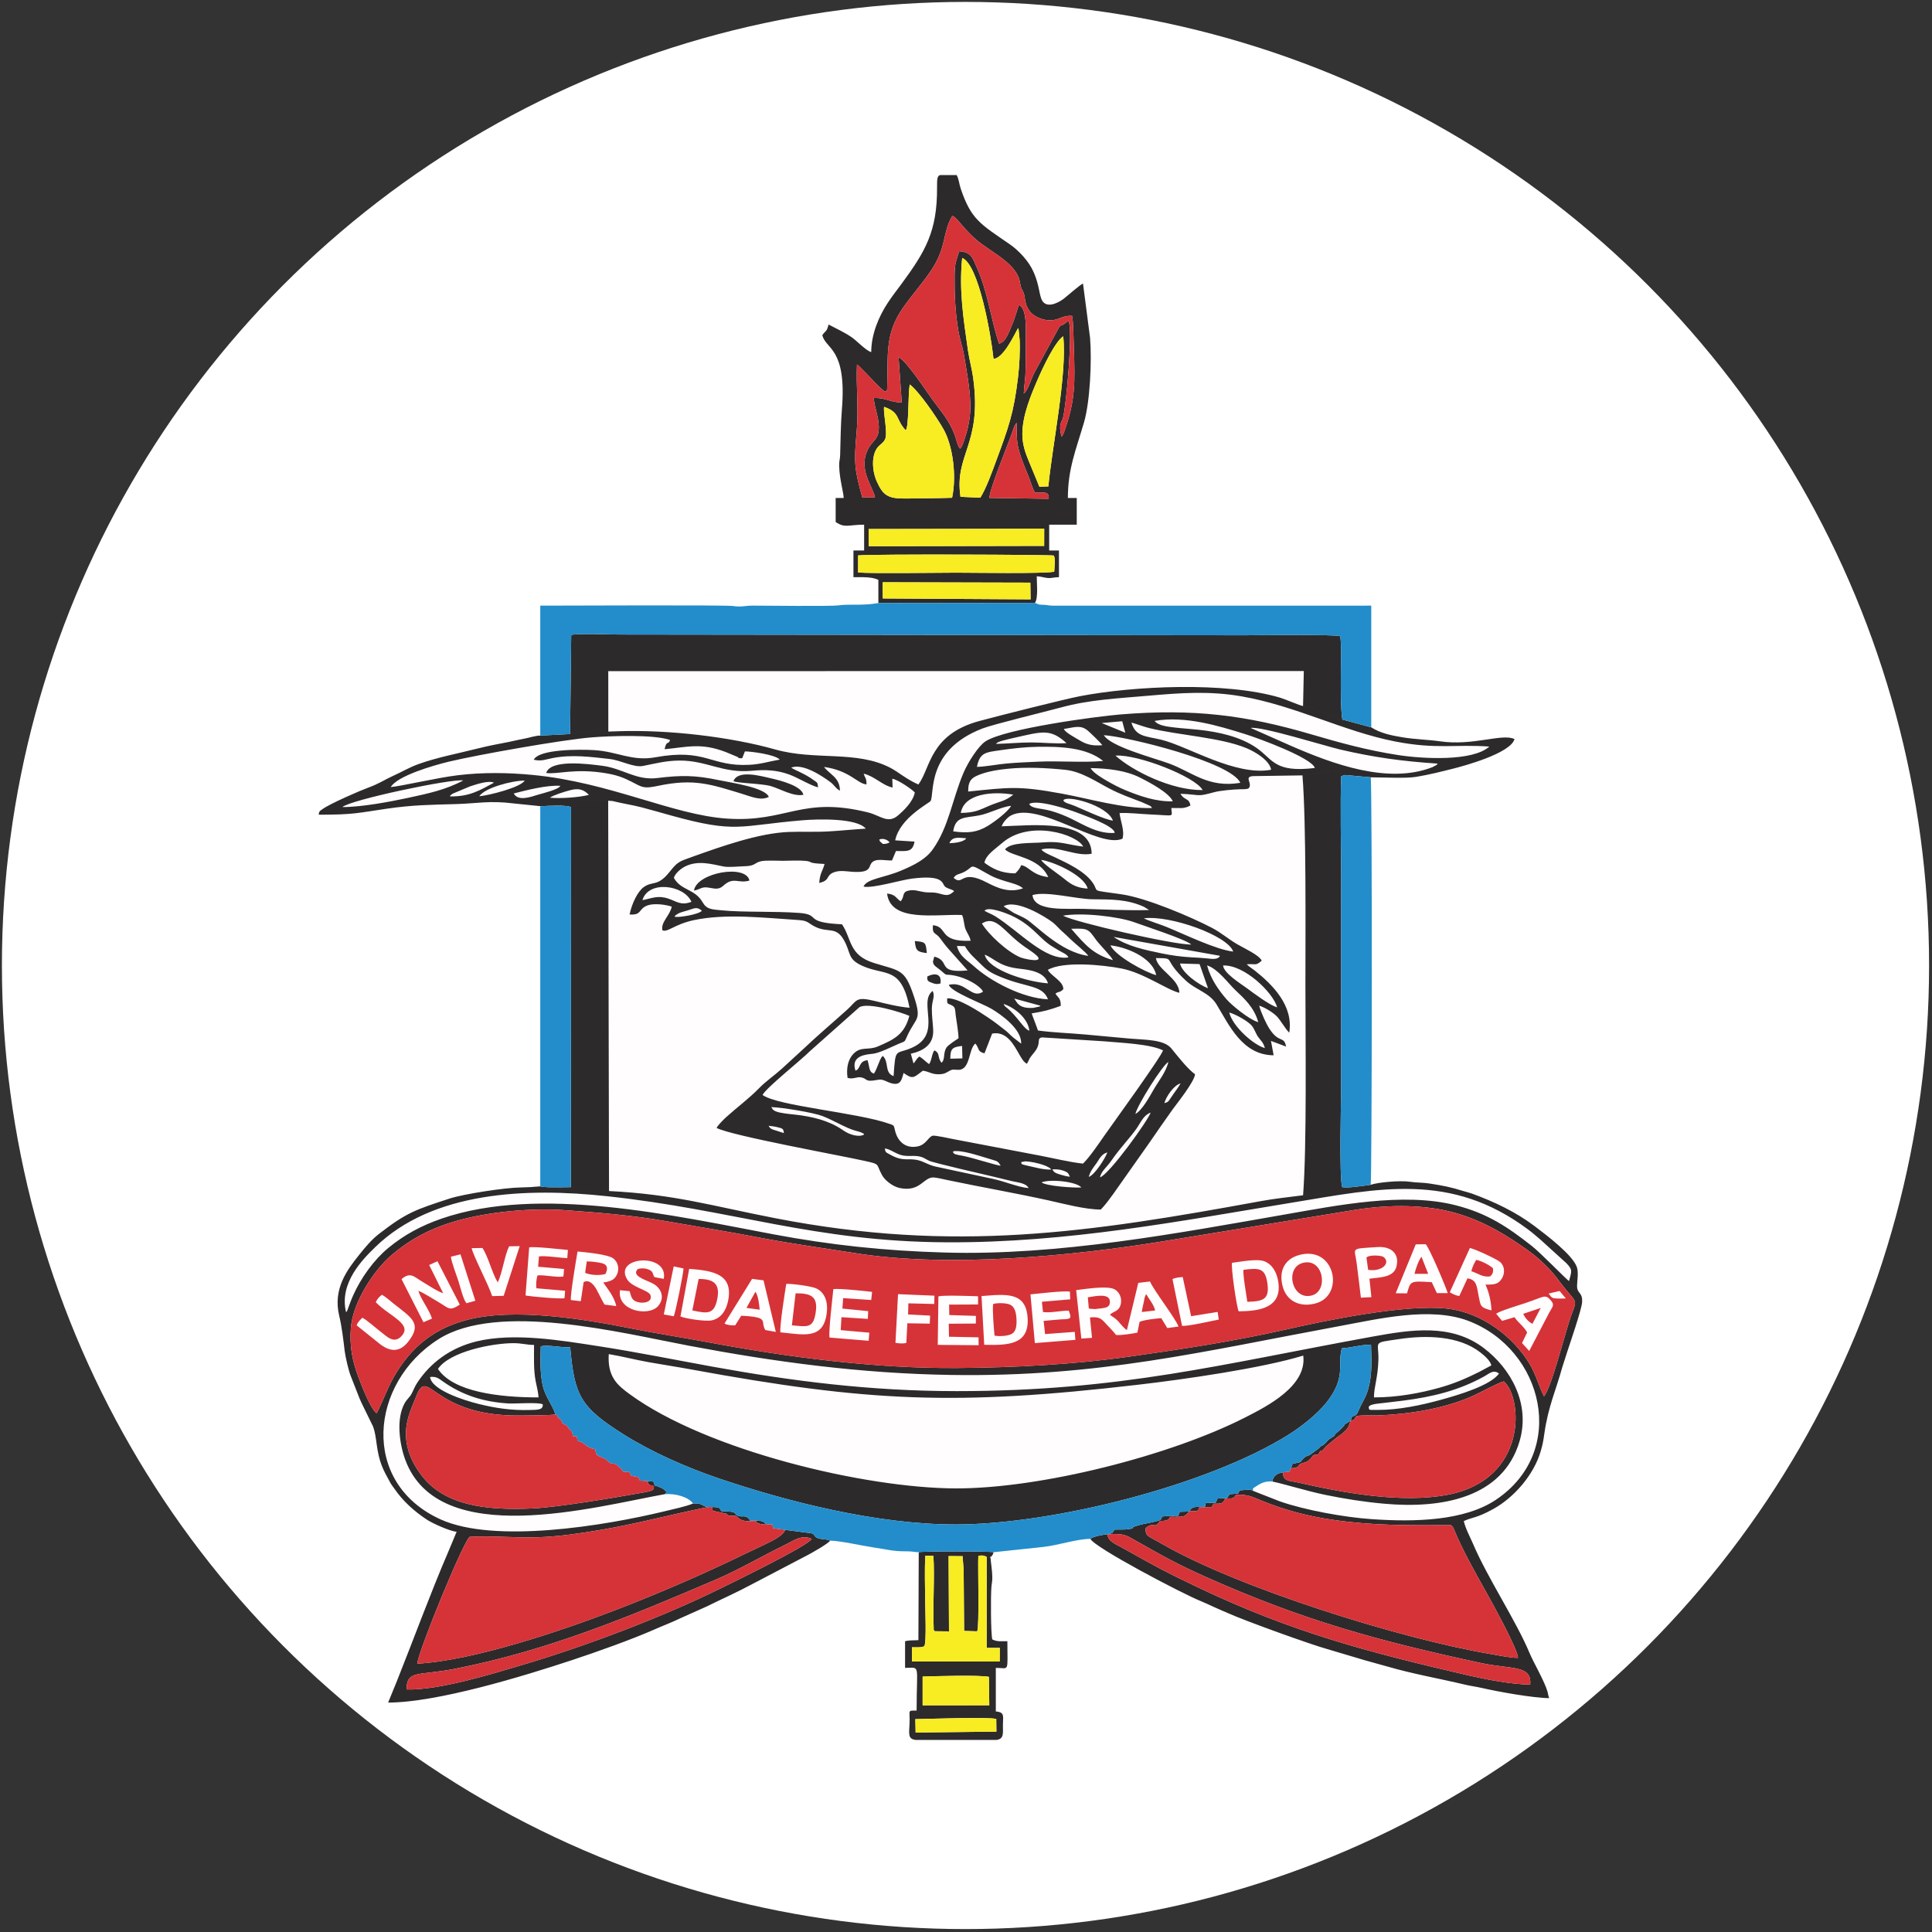 <?xml version="1.0" encoding="UTF-8"?>
<!DOCTYPE svg PUBLIC "-//W3C//DTD SVG 1.1//EN" "http://www.w3.org/Graphics/SVG/1.1/DTD/svg11.dtd">
<!-- Creator: CorelDRAW 2017 -->
<svg xmlns="http://www.w3.org/2000/svg" xml:space="preserve" width="100px" height="100px" version="1.1" style="shape-rendering:geometricPrecision; text-rendering:geometricPrecision; image-rendering:optimizeQuality; fill-rule:evenodd; clip-rule:evenodd"
viewBox="0 0 100 100"
 xmlns:xlink="http://www.w3.org/1999/xlink">
 <rect x="0" y="0" width="100" height="100" fill="#333333" stroke="none"/>
 <defs>
  <style type="text/css">
   <![CDATA[
    .fil3 {fill:#228DCA}
    .fil2 {fill:#2D2A2B}
    .fil4 {fill:#D53338}
    .fil5 {fill:#F8EC23}
    .fil1 {fill:#FFFDFE}
    .fil0 {fill:white}
   ]]>
  </style>
 </defs>
 <g id="Camada_x0020_1">
  <circle class="fil0" cx="49.974" cy="49.974" r="49.875"/>
  <g id="_1757444349952">
   <path class="fil1" d="M31.695 41.459c-0.277,0.011 -0.2,-0.123 -0.215,0.204l0.043 19.984c3.435,0.176 5.27,0.761 8.656,1.417 9.247,1.789 16.18,0.736 25.066,-0.891 0.761,-0.14 1.426,-0.203 2.202,-0.306 0.199,-2.571 0.121,-8.072 0.121,-10.903 0,-2.73 0.048,-8.356 -0.153,-10.829l-2.474 0.036c-0.629,-0.002 -0.081,0.354 -0.303,0.624 -0.059,0.071 -0.374,0.055 -0.474,0.058 -0.35,0.011 -0.996,0.066 -1.312,0.151 -0.957,0.258 -0.638,0.129 -1.748,0.082 0.194,0.36 0.444,0.194 0.511,0.607 -0.348,0.192 -0.559,0.121 -0.985,0.13 0.015,0.495 0.249,0.391 -1.12,0.332 -0.466,-0.02 -1.118,-0.098 -1.562,-0.068 0.042,0.402 0.276,0.912 0.152,1.325 -1.191,0.536 -4.328,-1.961 -5.777,-1.199 -0.178,0.094 -0.413,0.355 -0.475,0.558 1.538,-0.046 4.645,-0.409 4.657,1.42 -0.834,0.162 -1.731,-0.44 -2.602,-0.226 0.071,0.145 0.496,0.313 0.69,0.404 0.687,0.321 1.524,0.72 1.939,1.285 0.412,0.561 -0.213,0.382 1.532,0.638 1.286,0.188 3.582,1.169 4.663,1.732 0.503,0.263 0.833,0.572 1.313,0.851 0.383,0.223 1.129,0.556 1.267,0.849 -0.327,0.286 -0.282,0.15 -0.776,0.188 0.113,0.121 0.268,0.207 0.409,0.319 0.944,0.745 2.019,1.833 1.792,3.222 -0.217,-0.214 -0.426,-0.613 -0.633,-0.835 -0.161,-0.174 -0.606,-0.47 -0.923,-0.563 0.093,0.356 0.364,0.946 0.544,1.217 0.502,0.754 0.734,0.321 0.849,0.899l-0.784 -0.293 0.139 0.744c-1.619,-0.009 -2.296,-1.553 -2.962,-2.643 -0.365,-0.596 -1.065,-0.746 -1.561,-1.203 -1.305,-1.201 -0.464,-1.17 -1.571,-1.186 0.089,0.618 1.2,1.056 1.214,1.797 -0.61,-0.131 -1.843,-1.036 -3.005,-1.259 -0.968,-0.187 -3.001,-0.388 -3.805,0.072 0.182,0.331 0.809,0.587 0.804,0.999 -0.179,0.187 -0.193,0.094 -0.407,0.226 0.115,0.218 0.282,0.216 0.273,0.639 -0.568,0.205 -0.844,0.282 -1.504,0.39 0.004,0.038 0.269,0.706 0.326,0.885 0.759,0.106 1.648,0.135 2.422,0.204 0.786,0.07 1.565,0.148 2.353,0.216 0.773,0.068 1.746,0.039 2.128,0.508 0.349,0.429 0.843,1.062 1.228,1.339 -0.057,0.419 -0.936,1.504 -1.171,1.83 -0.42,0.586 -0.795,1.135 -1.211,1.736l-1.847 2.62c-0.213,0.29 -0.405,0.561 -0.651,0.815 -0.798,0 -1.934,-0.303 -2.698,-0.473 -1.72,-0.381 -3.514,-0.691 -5.25,-1.056 -0.216,-0.045 -0.461,-0.107 -0.667,-0.13 -0.559,-0.062 -0.698,0.765 -1.779,0.547 -0.38,-0.076 -0.785,-0.402 -0.933,-0.678 -0.319,-0.591 -0.08,-0.546 -0.845,-0.718 -1.311,-0.296 -6.965,-1.316 -7.715,-1.718 0.089,-0.167 0.383,-0.456 0.521,-0.579 0.577,-0.519 1.132,-0.919 1.69,-1.488 0.36,-0.366 0.785,-0.649 1.167,-0.997l1.105 -1.014c0.74,-0.704 1.505,-1.347 2.258,-2.025 0.554,-0.497 0.431,-0.717 1.471,-0.462 0.519,0.128 1.236,0.306 1.778,0.344 -0.436,-2.175 -1.259,-1.633 -2.441,-2.166 -0.798,-0.36 -0.573,-0.661 -0.962,-1.341 -0.426,-0.746 -0.826,-0.327 -1.541,-0.714 -0.342,-0.184 -0.319,-0.286 -0.815,-0.318 -1.718,-0.11 -3.758,-0.35 -5.417,0.008 -1.003,0.216 -1.341,0.642 -1.615,0.526 -0.106,-0.418 0.389,-0.76 0.48,-1.228 -0.328,-0.11 -0.902,-0.181 -1.237,-0.068 -0.505,0.171 -0.284,0.523 -0.945,0.475 0.115,-0.558 0.413,-1.19 0.736,-1.419 0.465,-0.33 0.707,-0.01 1.312,-0.759 0.446,-0.554 0.47,-0.548 1.249,-0.825 1.463,-0.522 3.394,-1.21 4.945,-1.269 0.682,-0.026 1.374,0.012 2.058,-0.028 0.65,-0.037 1.28,-0.104 1.925,-0.143 -0.45,-0.553 -2.452,-0.504 -3.306,-0.431 -3.281,0.278 -3.384,0.688 -6.764,-0.248 -0.528,-0.146 -1.004,-0.285 -1.525,-0.422 -0.496,-0.129 -1.022,-0.204 -1.522,-0.331zm35.761 28.707c-2.178,0.663 -6.189,1.234 -8.548,1.508 -9.429,1.099 -13.979,0.889 -23.142,-0.793 -0.735,-0.135 -1.43,-0.239 -2.17,-0.371 -0.688,-0.121 -1.409,-0.309 -2.086,-0.421 -0.079,1.181 0.46,1.619 1.087,2.077 3.975,2.907 12.165,4.863 16.873,4.874 4.419,0.01 11.128,-1.705 14.987,-3.676 1.122,-0.572 3.201,-1.621 2.999,-3.198zm-35.485 -32.316c2.607,-0.09 5.825,0.286 8.162,0.945 2.073,0.584 4.203,0.033 5.958,0.951 0.412,0.215 0.813,0.584 1.445,0.861 0.638,-0.851 0.577,-2.589 3.158,-3.287 0.959,-0.259 4.363,-1.122 5.213,-1.286 2.712,-0.522 7.511,-0.766 10.348,0.078 0.28,0.083 1.053,0.422 1.191,0.432l0.039 -1.811 -36.001 0.007 0.003 3.126 0.484 -0.016zm16.028 12.691c0.35,-0.179 0.761,-0.177 0.679,0.363 -0.186,0.054 -0.295,0.025 -0.449,-0.035 -0.181,-0.072 -0.256,-0.093 -0.23,-0.328zm-0.649 -1.833c0.57,0.054 0.565,0.066 0.622,0.624 -0.496,-0.061 -0.576,-0.123 -0.622,-0.624zm-11.431 -2.613c0.149,-0.937 2.707,-1.377 2.871,-0.516 -0.588,0.17 -0.821,-0.222 -1.349,0.265 -0.224,0.206 -0.416,0.161 -0.737,0.104 -0.41,-0.072 -0.442,0.091 -0.785,0.147zm10.416 -2.599l1 0.065c-0.096,0.565 -0.405,0.489 -0.96,0.488l-0.205 0.489c-0.405,0.012 -0.88,-0.143 -1.08,0.159 -0.127,0.191 -0.036,0.454 -0.824,0.435 -0.377,-0.009 -0.771,-0.116 -1.113,0.022 -0.432,0.173 -0.163,0.417 -0.751,0.546 0.048,-0.549 0.161,-0.559 0.278,-0.981 -0.983,-0.045 -0.544,-0.114 -0.992,-0.16 -0.33,-0.035 -0.805,-0.005 -1.152,-0.004 -0.28,0 -0.897,-0.032 -1.138,0.021 -0.385,0.085 -0.269,0.249 -0.887,0.262 -0.315,0.007 -0.779,0.067 -1.073,0.009 -0.605,-0.119 -1.322,-0.338 -1.995,0.011 -0.215,0.111 -0.499,0.354 -0.564,0.58 0.375,0.671 1.079,0.551 1.491,1.267 0.212,0.37 0.47,0.362 0.977,0.413 1.14,0.113 2.723,0.039 4.016,0.135 1.172,0.086 0.171,0.495 2.22,0.589 0.51,0.758 0.341,1.598 1.663,2.005 1.349,0.416 1.581,0.302 2.045,1.685 0.439,1.307 0.131,1.094 -0.315,2.049 -0.182,0.39 -0.076,0.283 -0.469,0.451 -0.346,0.147 -0.979,0.473 -1.326,0.511 -0.331,0.037 -1.165,0.079 -0.902,0.875 0.297,-0.106 0.145,-0.496 0.627,-0.541 0.118,0.391 0.059,0.601 0.328,0.695 0.104,-0.155 0.151,-0.309 0.221,-0.47 0.06,-0.137 0.124,-0.356 0.239,-0.447 0.341,0.319 0.065,0.867 0.559,1.045 0.1,-1.537 0.095,-1.088 0.955,-1.472 1.609,-0.719 0.286,-2.344 1.067,-2.937 0.139,0.297 -0.039,0.483 -0.043,0.915 -0.003,0.395 0.054,0.732 0.07,1.11 0.032,0.756 -0.51,1.08 -1.158,1.225l0.14 0.504c0.129,-0.138 0.132,-0.222 0.298,-0.357 0.155,0.07 0.331,0.268 0.507,0.391 0.007,-0.01 0.016,-0.038 0.019,-0.031 0.003,0.006 0.015,-0.024 0.018,-0.032 0.047,-0.096 0.01,-0.007 0.045,-0.102 0.07,-0.189 0.08,-0.402 0.194,-0.547 0.322,0.165 0.127,0.339 0.369,0.64 0.204,-0.174 0.065,-0.495 0.259,-0.79 0.086,-0.131 0.518,-0.408 0.62,-0.477 -0.007,-0.356 -0.099,-0.829 -0.148,-1.206 -0.03,-0.222 0.004,-0.373 -0.166,-0.478 -0.227,-0.14 -0.294,-0.022 -0.272,-0.381 0.562,-0.047 1.727,0.734 2.107,0.987 0.337,0.224 0.606,0.439 0.899,0.667 0.166,0.129 0.258,0.25 0.41,0.372 0.123,0.099 0.298,0.226 0.41,0.318 0.044,-0.735 -1.017,-1.498 -1.543,-1.808 -0.445,-0.262 -2.094,-0.876 -2.199,-1.234 0.852,-0.226 1.194,0.769 1.771,0.348 -0.173,-0.331 -0.879,-0.702 -1.422,-0.818 -0.619,-0.132 -0.357,0.081 -0.796,-0.302 -0.164,-0.143 -0.368,-0.218 -0.374,-0.435l0.057 -0.218c0.004,-0.01 0.011,-0.025 0.018,-0.037 0.865,0.231 0.078,0.874 1.719,0.713l-0.984 -1.104c-0.161,-0.182 -0.292,-0.358 -0.446,-0.566 -0.232,-0.313 -0.41,-0.164 -0.367,-0.669 0.797,0.073 0.253,0.877 1.953,0.805 -0.051,-0.251 -0.174,-0.382 -0.259,-0.587 -0.091,-0.22 -0.084,-0.558 -0.188,-0.747 -1.357,-0.053 -3.699,0.4 -3.878,-1.111 0.45,0.054 0.435,0.219 0.7,0.402 0.222,-0.244 0.055,-0.462 0.387,-0.546 0.323,-0.081 0.53,0.025 0.817,0.067 0.343,0.05 0.465,-0.018 0.83,0.087 0.389,0.112 0.482,0.093 0.736,-0.13 -0.036,-0.034 -0.014,-0.023 -0.087,-0.061 -0.102,-0.052 -0.272,-0.084 -0.378,-0.173 -0.18,-0.151 -0.016,-0.629 -1.706,-0.42 -0.6,0.074 -2.045,0.521 -2.519,0.415 0.172,-0.407 1.038,-0.448 1.924,-0.818 0.718,-0.299 1.3,-0.603 1.658,-1.104 0.836,-1.17 1.013,-2.608 1.597,-3.974 0.239,-0.558 0.771,-1.386 1.139,-1.624 1.018,-0.658 5.742,-1.289 6.986,-1.391 3.797,-0.311 6.52,0.047 9.863,1.028 1.479,0.435 2.907,0.829 4.506,1.075 1.275,0.196 3.856,0.341 4.719,-0.44 -1.758,-0.125 -2.725,0.152 -4.856,-0.259 -2.67,-0.516 -5.164,-1.854 -7.976,-2.341 -1.668,-0.289 -3.153,-0.176 -4.833,-0.03 -1.596,0.14 -3.037,0.206 -4.499,0.604 -0.889,0.242 -3.49,0.868 -4.069,1.09 -2.951,1.132 -2.468,3.425 -2.691,3.757 -0.078,0.116 -1.594,0.878 -1.828,2.033zm-10.462 34.325c-0.238,-0.337 -0.916,-0.533 -1.469,-0.481 -3.639,0.652 -11.672,2.893 -13.42,-1.76 -0.305,-0.813 -0.488,-2.104 -0.056,-2.919 0.129,-0.244 0.27,-0.326 0.368,-0.507 0.111,-0.205 0.16,-0.37 0.296,-0.577 0.696,-1.059 1.738,-1.817 3.061,-2.143 1.929,-0.474 4.401,-0.053 6.334,0.246 1.986,0.307 3.926,0.701 5.9,1.06 4.143,0.752 8.197,1.265 12.629,1.265 8.484,0 13.714,-1.404 21.529,-2.823 1.996,-0.362 4.065,-0.688 5.756,0.594 1.42,1.077 2.411,2.895 1.856,4.805 -0.859,2.959 -4.033,3.52 -7.015,3.251 -1.066,-0.096 -2.025,-0.249 -3.039,-0.456 -0.91,-0.185 -2.259,-0.601 -2.748,-0.691 -0.476,-0.051 -0.729,0.187 -0.998,0.351 -0.004,0.105 -0.015,0.073 0.019,0.138l1.365 0.535c1.303,0.456 3.344,0.825 4.739,0.921 2.259,0.157 4.812,0.094 6.447,-1 3.759,-2.515 2.454,-7.791 -1.429,-9.263 -1.971,-0.746 -4.633,-0.103 -6.653,0.27 -7.092,1.31 -12.463,2.648 -20.105,2.531 -4.724,-0.073 -9.15,-0.677 -13.579,-1.513 -3.519,-0.664 -9.889,-2.291 -12.966,-0.337 -3.566,2.263 -4.063,7.433 0.107,9.325 2.779,1.261 8.445,0.345 11.609,-0.422 0.386,-0.094 1.134,-0.254 1.462,-0.4zm7.997 -22.03c-0.079,-0.522 0.037,-0.985 0.321,-1.264 0.389,-0.38 0.749,-0.15 1.249,-0.364 0.864,-0.369 1.368,-0.621 1.629,-1.581 -0.38,-0.175 -2.163,-0.73 -2.595,-0.442l-2.535 2.253c-0.535,0.532 -2.268,1.898 -2.469,2.281 0.769,0.572 4.873,0.905 6.537,1.485 0.28,0.098 0.247,0.063 0.322,0.368 0.127,0.523 0.51,0.936 1.154,0.814 0.445,-0.084 0.54,-0.459 0.774,-0.552 0.114,-0.045 0.907,0.139 1.089,0.172l4.494 0.856c0.684,0.13 1.532,0.34 2.216,0.411 0.332,-0.323 0.792,-0.996 1.1,-1.441 0.378,-0.543 2.997,-4.148 3.039,-4.421 -0.686,-0.336 -2.177,-0.388 -3.075,-0.47l-3.176 -0.2c-0.331,0.043 -0.011,0.273 -0.393,0.75 -0.376,0.469 -0.172,0.217 -0.396,0.614 -0.175,-0.079 -0.296,-0.313 -0.394,-0.479 -0.261,-0.444 -0.631,-1.232 -1.408,-1.082l-0.396 1.021c-0.389,-0.095 -0.252,-0.246 -0.473,-0.507 -0.366,0.295 -0.246,1.355 -0.872,1.361 -0.293,0.002 -0.272,-0.06 -0.527,0.087 -0.141,0.082 -0.221,0.125 -0.399,0.139 -0.447,0.037 -0.584,-0.141 -0.919,-0.18 -0.476,0.354 -0.51,0.464 -0.999,0.116 -0.114,0.441 -0.192,0.763 -0.913,0.424 -0.293,-0.138 -0.363,-0.064 -0.673,-0.029 -0.401,0.045 -0.299,-0.102 -0.609,-0.165 -0.229,-0.046 -0.408,0.114 -0.703,0.025zm-2.286 -14.652c-0.527,0.105 -1.197,-0.309 -1.685,-0.45 -0.471,-0.136 -1.721,-0.147 -1.936,-0.257 0.23,-0.596 1.378,-0.275 1.963,-0.141 0.517,0.119 1.562,0.393 1.658,0.848zm-13.314 -1.131c0.225,-0.725 2.183,-0.465 2.917,-0.369 1.057,0.139 1.738,0.77 2.84,0.632 1.234,-0.154 1.971,-0.144 3.143,0.102 0.643,0.135 2.441,0.386 2.623,0.875 -0.418,0.212 -0.909,-0.015 -1.36,-0.152 -1.631,-0.497 -2.507,-0.815 -4.366,-0.422 -0.746,0.158 -0.811,0.085 -1.364,-0.204 -0.414,-0.215 -0.759,-0.344 -1.274,-0.435 -1.671,-0.295 -2.624,0.068 -3.159,-0.027zm-8.044 0.731c0.576,-0.051 2.377,-0.481 3.483,-0.614 1.281,-0.154 2.582,-0.138 3.876,-0.013 4.026,0.39 7.227,2.073 10.06,2.26 3.09,0.204 3.839,-1.179 7.292,-0.319 0.625,0.156 1.016,0.603 1.538,0.159 0.288,-0.244 0.787,-0.71 0.875,-1.194 -0.126,-0.152 -0.89,-0.675 -1.165,-0.709l0.015 0.454c-0.519,-0.104 -0.948,-0.596 -1.497,-0.717 0.086,0.265 0.148,0.21 0.146,0.556 -0.47,-0.035 -0.849,-0.712 -2.193,-0.905 0.073,0.129 0.397,0.384 0.505,0.493 0.19,0.193 0.305,0.382 0.315,0.734 -0.2,-0.091 -0.291,-0.288 -0.481,-0.431 -0.475,-0.356 -1.441,-0.989 -2.041,-0.762 0.147,0.121 0.689,0.299 1.15,0.641 0.204,0.151 0.208,0.094 0.24,0.382 -0.418,-0.105 -1.032,-0.5 -1.514,-0.672 -0.628,-0.225 -1.216,-0.254 -1.924,-0.186 -1.495,0.142 -2.337,-0.544 -3.759,-0.529 -0.706,0.008 -1.243,0.158 -1.868,0.279 -0.481,0.093 -1.141,-0.295 -1.73,-0.361 -1.001,-0.112 -1.966,-0.241 -2.959,-0.045 -0.385,0.077 -0.563,0.173 -0.963,0.084 0.279,-0.561 2.42,-0.539 3.117,-0.498 1.232,0.072 1.954,0.594 3.183,0.37 2.625,-0.477 2.841,0.494 4.861,0.391 0.6,-0.031 1.04,-0.182 1.572,-0.269 -0.24,-0.27 -1.522,-0.429 -1.804,-0.425l-0.138 0.352c-0.232,0.013 -0.192,-0.033 -0.231,-0.061l-0.623 -0.259c-1.293,-0.495 -1.992,-0.252 -3.165,-0.146 0.107,-0.495 0.197,-0.204 0.285,-0.478 -0.849,-0.293 -3.08,-0.211 -4.048,-0.135 -1.491,0.115 -5.935,0.905 -7.396,1.256 -0.89,0.214 -2.683,0.75 -3.014,1.317zm-2.314 27.18c0.042,-0.045 0.027,-0.02 0.065,-0.091l0.125 -0.341c0.059,-0.156 0.106,-0.278 0.172,-0.426 0.409,-0.924 1.09,-1.86 1.819,-2.463 0.828,-0.683 1.706,-1.157 2.762,-1.522 5.059,-1.746 12.094,-0.141 17.182,0.813 2.953,0.554 5.721,0.853 8.881,0.943 5.904,0.166 12.052,-1.006 17.605,-1.973 2.66,-0.464 6.097,-1.16 8.789,-0.483 1.707,0.428 2.759,1.165 3.97,2.111 0.454,0.354 1.815,1.758 1.93,1.822 0.153,-0.553 0.182,-0.594 -0.147,-0.936l-1.302 -1.183c-0.23,-0.193 -0.417,-0.365 -0.683,-0.562 -3.986,-2.968 -7.692,-2.122 -12.166,-1.386 -5.887,0.967 -11.648,2.089 -17.904,2.06 -6.907,-0.032 -11.028,-1.68 -17.591,-2.386 -4.156,-0.447 -9.033,-0.261 -12.007,2.645 -0.632,0.618 -1.869,1.842 -1.5,3.358zm32.201 -26.949c2.128,-0.214 2.589,-0.309 4.866,0.112 1.424,0.262 3.154,0.782 4.647,0.742 -0.071,-0.107 0.01,-0.029 -0.109,-0.119l-0.416 -0.186c-0.625,-0.242 -1.074,-0.388 -1.688,-0.708 -0.648,-0.337 -1.433,-0.878 -2.272,-0.965 -0.947,-0.098 -2.026,-0.152 -2.985,-0.054 -0.477,0.048 -0.921,0.115 -1.344,0.263 -0.479,0.169 -0.703,0.296 -0.699,0.915zm8.987 26.94c0.021,-0.171 0.062,-0.323 0.097,-0.495 0.037,-0.177 0.045,-0.313 0.13,-0.426 0.111,0.197 0.436,0.598 0.458,0.841l-0.685 0.08zm-2.794 -0.762c0.38,-0.054 1.166,-0.248 1.143,0.254 -0.011,0.247 -0.191,0.286 -0.432,0.317 -0.11,0.014 -0.231,0.027 -0.341,0.039l-0.272 -0.019c-0.007,-0.015 -0.025,-0.008 -0.048,-0.014l-0.05 -0.577zm2.612 -0.747l-0.589 2.442c-0.138,-0.071 -0.319,-0.308 -0.428,-0.429 -0.189,-0.209 -0.227,-0.19 -0.456,-0.366 0.218,-0.196 0.471,-0.168 0.562,-0.533 0.092,-0.372 -0.113,-0.67 -0.315,-0.78 -0.375,-0.202 -1.493,-0.019 -1.99,0.041l0.268 2.508 0.553 -0.038 -0.107 -1.054c0.484,-0.054 0.598,0.074 0.806,0.302 0.159,0.174 0.419,0.427 0.544,0.605 0.324,0.02 0.797,-0.066 1.104,-0.122l0.114 -0.555c0.179,-0.103 0.97,-0.193 1.124,-0.193l0.311 0.511 0.579 -0.078c-0.131,-0.397 -1.309,-1.913 -1.474,-2.333l-0.606 0.072zm15.495 -26.876c-1.854,-0.122 -3.322,-0.328 -5.038,-0.728 -0.83,-0.194 -4.044,-1.205 -4.643,-1.119l2.142 0.949c2.098,0.909 4.962,1.98 7.26,1.085l0.19 -0.099c0.098,-0.078 0.013,0.006 0.089,-0.088zm-8.62 0.317c-0.074,-0.474 -0.794,-0.917 -1.276,-1.117 -1.345,-0.559 -3.521,-0.665 -5.037,-1.041 -0.325,-0.081 -0.626,-0.204 -0.918,-0.285 0.219,0.742 0.74,0.698 1.527,0.885 1.381,0.328 3.838,1.902 5.704,1.558zm-1.593 0.677c-0.491,-1.079 -5.836,-2.39 -7.066,-2.466 0.351,0.592 2.536,1.161 3.371,1.465 1.218,0.444 2.015,1.277 3.695,1.001zm-13.246 4.135c0.406,0.306 0.898,0.559 1.602,0.549 0.133,-0.132 0.235,-0.256 0.305,-0.424 0.429,0.085 0.544,0.51 1.397,0.621 -0.474,-1.048 -1.884,-1.057 -2.238,-1.435 0.3,-0.389 1.38,-0.312 1.963,-0.362 0.912,-0.078 1.255,0.117 2.083,0.217 -0.307,-0.626 -2.78,-1.421 -4.203,-0.18 -0.372,0.325 -0.834,0.607 -0.909,1.014zm-0.387 -4.96c0.487,-0.015 1.032,-0.13 1.546,-0.176 0.548,-0.049 1.071,-0.067 1.624,-0.094 1.067,-0.05 2.339,0.058 3.363,-0.036 -0.874,-0.71 -2.232,-0.75 -3.393,-0.733 -0.653,0.009 -1.282,0.084 -1.912,0.174 -0.76,0.11 -1.084,0.109 -1.228,0.865zm9.196 -2.38c0.175,0.253 0.724,0.303 1.033,0.341 0.394,0.048 0.826,0.072 1.231,0.116 1.066,0.115 2.194,0.361 3.039,0.96 0.823,0.584 0.908,1.273 2.989,1.02 -0.143,-0.513 -2.859,-1.521 -3.63,-1.761 -1.371,-0.426 -3.089,-0.952 -4.662,-0.676zm-29.392 27.976c0.179,-0.007 0.64,0.047 0.805,0.097 0.303,0.091 0.276,0.309 0.164,0.552 -0.263,0.086 -0.775,0.071 -1.053,-0.057l0.084 -0.592zm-0.823 2l0.513 0.06 0.148 -0.987c0.286,-0.163 0.533,0.136 0.669,0.383 0.145,0.263 0.26,0.526 0.414,0.779l0.605 0.077c-0.105,-0.514 -0.512,-0.97 -0.673,-1.221 0.348,-0.044 0.58,-0.132 0.704,-0.4 0.167,-0.361 0.019,-0.688 -0.18,-0.842 -0.275,-0.213 -1.418,-0.321 -1.854,-0.362 -0.067,0.384 -0.384,2.262 -0.346,2.513zm46.612 -1.49c0.031,-0.184 0.158,-0.454 0.251,-0.59 0.263,0.05 0.684,0.265 0.867,0.437 0.019,0.239 -0.028,0.285 -0.133,0.412 -0.387,0.081 -0.671,-0.17 -0.985,-0.259zm-1.119 1.086c0.13,0.077 0.322,0.182 0.494,0.191l0.42 -0.909c0.476,0.065 0.478,0.401 0.566,0.844 0.119,0.601 0.078,0.658 0.68,0.814 -0.034,-0.52 -0.128,-0.929 -0.314,-1.336 0.454,0.004 0.659,-0.016 0.841,-0.302 0.181,-0.286 0.158,-0.644 -0.072,-0.859 -0.163,-0.152 -1.27,-0.661 -1.573,-0.736l-1.042 2.293zm-38.88 -0.687c0.766,-0.004 1.118,0.242 0.968,1.019 -0.16,0.825 -0.5,0.782 -1.294,0.609l0.326 -1.628zm-0.941 1.939c0.265,0.118 1.292,0.269 1.61,0.205 0.474,-0.096 0.743,-0.489 0.85,-0.983 0.31,-1.431 -0.798,-1.59 -2.007,-1.685l-0.453 2.463zm16.185 -0.642c0.235,-0.075 0.733,-0.056 0.915,0.052 0.209,0.124 0.276,0.398 0.293,0.728 0.017,0.351 -0.02,0.645 -0.256,0.772 -0.2,0.107 -0.641,0.133 -0.88,0.083 -0.036,-0.35 -0.118,-1.332 -0.072,-1.635zm-0.601 -0.412l0.139 2.522c1.215,0.029 2.324,0.01 2.248,-1.371 -0.076,-1.392 -1.122,-1.249 -2.387,-1.151zm13.559 -1.359c0.805,-0.099 1.12,-0.106 1.236,0.692 0.125,0.865 -0.245,0.94 -1.038,0.964 -0.041,-0.306 -0.241,-1.423 -0.198,-1.656zm-0.591 -0.362c-0.071,0.201 0.24,2.325 0.343,2.511 1.046,-0.01 2.25,-0.166 2.05,-1.515 -0.078,-0.526 -0.319,-0.915 -0.717,-1.073 -0.383,-0.152 -1.236,0.023 -1.676,0.077zm-22.784 3.236l0.192 -1.657c0.756,-0.003 1.155,0.136 1.047,0.943 -0.12,0.897 -0.436,0.782 -1.239,0.714zm-0.596 0.362c1.201,0.119 2.211,0.389 2.395,-0.964 0.088,-0.642 -0.108,-1.095 -0.525,-1.304 -0.239,-0.12 -1.262,-0.253 -1.565,-0.241 -0.076,0.472 -0.342,2.134 -0.305,2.509zm27.047 -3.595c1.067,-0.273 1.337,1.449 0.466,1.685 -1.044,0.282 -1.429,-1.438 -0.466,-1.685zm-0.213 -0.402c-0.712,0.203 -1.072,0.812 -0.821,1.668 0.197,0.67 0.827,1.059 1.684,0.833 1.548,-0.409 1.012,-3.036 -0.863,-2.501zm-45.012 0.512l0.725 1.46c-0.293,-0.089 -0.811,-0.435 -1.09,-0.602 -0.427,-0.255 -0.607,-0.515 -1.066,-0.128l1.135 2.231 0.44 -0.185c-0.13,-0.458 -0.584,-1.005 -0.7,-1.44 0.291,0.115 0.763,0.425 1.054,0.593 0.519,0.3 0.54,0.483 1.087,0.121l-1.157 -2.246 -0.428 0.196zm26.324 4.134l2.113 0.018 -0.001 -0.408 -1.531 -0.032 -0.011 -0.673 1.401 -0.009 0.004 -0.396 -1.378 -0.044 -0.009 -0.54 1.499 -0.007 -0.002 -0.424c-0.374,-0.014 -1.784,-0.064 -2.051,0.003l-0.034 2.512zm4.799 -2.615l0.227 2.524 2.097 -0.169 -0.031 -0.412 -1.537 0.113 -0.076 -0.681c0.313,-0.033 0.599,-0.055 0.907,-0.081 0.108,-0.009 0.362,0.008 0.437,-0.064 0.045,-0.043 0.05,-0.011 0.036,-0.159l-0.078 -0.226c-0.418,-0.005 -0.953,0.129 -1.335,0.069l-0.055 -0.531 1.466 -0.125 -0.018 -0.4c-0.361,-0.054 -1.602,0.105 -2.04,0.142zm-10.4 2.236l2.023 0.167 0.037 -0.419 -1.483 -0.132 0.04 -0.67 1.365 0.088 0.017 -0.401 -1.335 -0.134 0.041 -0.54 1.452 0.097 0.045 -0.419c-0.363,-0.047 -1.734,-0.189 -2.005,-0.144 -0.043,0.424 -0.255,2.22 -0.197,2.507zm-10.347 -2.399l-0.499 -0.051c-0.163,1.083 1.485,1.374 1.969,0.824 0.362,-0.412 0.178,-0.892 -0.195,-1.128 -0.305,-0.193 -1.048,-0.366 -0.932,-0.678 0.061,-0.104 0.048,-0.126 0.239,-0.146 0.113,-0.013 0.236,0.007 0.331,0.034 0.102,0.029 0.188,0.072 0.236,0.133 0.053,0.067 0.029,0.054 0.061,0.123 0.093,0.202 -0.05,0.132 0.556,0.25 0.257,-1.372 -2.63,-1.176 -1.894,0.028 0.26,0.426 1.134,0.555 1.211,0.828 0.095,0.337 -0.327,0.427 -0.636,0.353 -0.322,-0.077 -0.357,-0.241 -0.447,-0.57zm-5.371 0.227c0.26,0.046 1.827,0.196 2.001,0.131l0.03 -0.381 -1.483 -0.128c-0.033,-0.187 -0.008,-0.499 0.059,-0.668 0.415,-0.032 0.976,0.124 1.336,0.056l0.034 -0.386 -1.344 -0.118 0.044 -0.531c0.273,-0.057 1.113,0.077 1.467,0.085l0.031 -0.423c-0.377,-0.03 -1.757,-0.193 -2.004,-0.13l-0.187 2.454c0.003,0.01 0.009,0.027 0.016,0.039zm11.88 -0.196c0.147,0.183 0.196,0.662 0.222,0.925l-0.684 -0.091 0.462 -0.834zm-1.598 1.641c0.124,0.082 0.374,0.105 0.549,0.097l0.317 -0.5c1.514,0.077 0.961,0.28 1.245,0.74l0.544 0.098 -0.636 -2.669 -0.592 -0.075 -1.427 2.309zm35.714 -2.57c0.063,-0.275 0.206,-0.686 0.361,-0.886l0.346 0.885 -0.707 0.001zm-0.973 1.004l0.585 0.006c0.186,-0.635 0.135,-0.654 1.281,-0.578l0.265 0.563 0.559 0c-0.013,-0.123 -1.003,-2.489 -1.147,-2.529l-0.506 0.008 -1.037 2.53zm-18.8 -20.609c0.081,0.875 1.793,0.687 2.66,0.714 1.087,0.033 2.305,0.093 3.377,0.06l-0.27 -0.167c-0.867,-0.393 -1.676,-0.381 -2.647,-0.389 -0.862,-0.007 -2.392,-0.437 -3.12,-0.218zm1.578 1.066c0.625,0.341 5.778,1.523 6.642,1.493 -0.317,-0.276 -2.38,-0.942 -2.936,-1.147 -0.822,-0.303 -2.729,-0.52 -3.706,-0.346zm24.727 20.305l-0.427 0.819c-0.192,-0.081 -0.414,-0.34 -0.475,-0.518l0.902 -0.301zm-2.304 0.302l0.306 0.365 0.642 -0.189c0.186,0.284 0.489,0.476 0.655,0.791l-0.266 0.545 0.372 0.411 1.03 -1.974c0.167,-0.313 0.304,-0.394 0.095,-0.636 -0.31,-0.361 -0.334,-0.193 -1.368,0.146 -0.278,0.091 -1.351,0.417 -1.466,0.541zm-57.992 -0.599c0.687,0.712 1.888,1.114 1.354,1.728 -0.406,0.468 -0.781,0.041 -1.096,-0.196 -0.218,-0.164 -0.769,-0.654 -0.955,-0.728 -0.122,0.125 -0.239,0.223 -0.292,0.393l1.235 0.992c0.597,0.44 1.056,0.339 1.448,-0.167 0.713,-0.92 0.152,-1.222 -0.739,-1.924 -0.181,-0.142 -0.432,-0.374 -0.638,-0.483 -0.127,0.085 -0.252,0.226 -0.317,0.385zm51.394 -2.379c0.159,-0.058 0.648,-0.051 0.768,0.039 0.378,0.287 -0.053,0.78 -0.798,0.663 -0.018,-0.138 -0.038,-0.281 -0.057,-0.417 -0.031,-0.237 -0.066,-0.229 0.087,-0.285zm-0.405 2.142l0.542 -0.026 -0.099 -0.956c0.617,-0.075 1.269,-0.076 1.401,-0.642 0.163,-0.694 -0.325,-1.039 -0.986,-0.995 -1.453,0.098 -1.181,0.012 -1.08,0.817 0.074,0.595 0.151,1.191 0.222,1.802zm-9.736 -25.69c-0.187,-0.437 -1.169,-0.962 -1.709,-1.233 -0.724,-0.363 -1.626,-0.468 -2.543,-0.487 0.114,0.241 0.631,0.538 0.847,0.663 0.305,0.176 0.622,0.347 0.982,0.493 0.696,0.283 1.553,0.593 2.423,0.564zm-34.94 24.901c-0.297,-0.478 -0.489,-1.331 -0.793,-1.782l-0.556 0.009c0.046,0.327 0.885,1.923 1.059,2.482l0.596 -0.015 0.83 -2.572 -0.548 0.01c-0.242,0.487 -0.34,1.35 -0.588,1.868zm36.485 -25.482c-0.367,-0.689 -3.364,-1.865 -4.512,-1.784 0.862,0.779 2.89,1.803 4.512,1.784zm-7.76 6.847c-0.386,-0.294 -1.899,-1.227 -2.543,-0.83l0.539 0.347c0.207,0.103 0.381,0.17 0.588,0.287 0.518,0.293 1.788,1.735 3.258,1.93 -0.103,-0.174 -0.716,-0.661 -0.919,-0.861 -0.164,-0.162 -0.304,-0.291 -0.477,-0.445 -0.142,-0.127 -0.299,-0.316 -0.446,-0.428zm-8.14 21.764c0.19,0.027 0.395,0.052 0.564,-0.002l0.05 -1.012 1.161 0.019 0.019 -0.415 -1.141 -0.061 0.015 -0.575 1.339 0.033 0.011 -0.429 -1.885 -0.079 -0.133 2.521zm31.239 1.59c-0.287,-0.224 -0.488,-0.008 -0.753,0.14 -1.326,0.739 -2.7,1.07 -4.225,1.263 -0.332,0.042 -0.65,0.076 -0.984,0.118 -0.265,0.034 -0.814,0.056 -0.778,0.245 0.026,0.138 -0.008,0.113 0.45,0.115 1.086,0.007 2.27,-0.244 3.301,-0.528 0.93,-0.257 2.548,-0.739 2.989,-1.353zm-26.63 -23.954c0.171,0.104 0.361,0.164 0.54,0.275 1.251,0.773 2.594,2.328 3.801,2.139 -0.047,-0.156 -0.324,-0.259 -0.477,-0.351 -0.203,-0.124 -0.374,-0.218 -0.539,-0.336 -0.54,-0.389 -0.93,-1.034 -1.992,-1.507 -0.207,-0.092 -1.154,-0.467 -1.333,-0.22zm-33.234 -5.369c0.96,0.008 2.484,-0.278 3.383,-0.473 1.047,-0.227 1.956,-0.413 2.87,-0.904 -0.584,-0.104 -5.86,1.008 -6.253,1.377zm41.48 5.76c0.297,0.147 0.804,0.295 1.141,0.431 0.934,0.379 2.604,1.196 3.486,1.289 -0.281,-0.831 -3.28,-1.899 -4.627,-1.72zm-9.26 1.439l-0.413 -0.008c0.137,0.549 0.55,0.749 0.861,1.033 0.878,0.802 2.553,1.675 3.852,1.727 -0.289,-0.743 -1.078,-0.596 -2.412,-1.141 -0.557,-0.227 -0.736,-0.349 -1.068,-0.682 -0.312,-0.313 -0.58,-0.514 -0.82,-0.929zm10.744 17.234l0.495 2.423c0.365,0.013 1.462,-0.244 1.9,-0.328l-0.057 -0.396 -1.374 0.222 -0.434 -2.028c-0.182,0.012 -0.391,0.035 -0.53,0.107zm-7.874 -16.652c0.147,0.061 1.023,0.273 0.937,0.024 -0.049,-0.14 -0.535,-0.449 -0.711,-0.572 -1.112,-0.776 -1.458,-1.664 -2.217,-1.208 0.334,0.568 1.318,1.474 1.991,1.756zm-29.906 21.938c-0.208,-0.149 -0.329,-0.254 -0.647,-0.219 0.068,0.666 1.715,1.197 2.506,1.394 0.9,0.224 1.708,0.339 2.645,0.314 0.407,-0.01 0.706,0.008 0.682,-0.29 -0.204,-0.126 -1.413,-0.026 -1.789,-0.049 -1.277,-0.077 -2.386,-0.428 -3.397,-1.15zm39.57 -21.521c0.193,0.723 0.616,1.299 1.011,1.757 0.238,0.275 1.145,1.038 1.638,1.18 -0.205,-0.764 -0.757,-1.255 -1.172,-1.646 -0.352,-0.331 -0.934,-1.134 -1.477,-1.291zm-13.14 -6.939c0.771,0.105 1.238,0.054 1.807,-0.293 0.353,-0.216 1.038,-0.735 1.189,-1.028 -0.511,0.046 -1.099,0.391 -1.667,0.497 -0.747,0.139 -1.208,0.036 -1.329,0.824zm8.303 5.463c0.707,0.483 1.633,0.678 2.514,0.858 0.495,0.101 0.981,0.169 1.52,0.199 0.278,0.015 0.532,0.026 0.804,0.055 0.238,0.025 0.569,0.083 0.666,-0.135l-5.504 -0.977zm-4.368 -6.882c0.121,0.257 0.584,0.206 1.133,0.362 0.381,0.108 0.743,0.257 1.062,0.412 0.639,0.31 1.375,0.788 2.227,0.724 -0.002,-0.367 -1.664,-0.936 -1.913,-1.036 -0.384,-0.153 -2.094,-0.724 -2.509,-0.462zm12.833 10.526c-0.212,-0.765 -1.702,-2.215 -2.799,-2.164 0.038,0.405 0.893,0.926 1.252,1.189 0.284,0.21 1.177,0.886 1.547,0.975zm-16.744 -6.701c0.499,0.445 0.352,-0.473 1.713,0.238 0.525,0.274 1.158,0.563 1.877,0.304 -0.222,-0.193 -0.6,-0.273 -0.931,-0.375 -0.714,-0.221 -0.783,-0.316 -1.354,-0.627 -0.495,-0.269 -0.305,-0.042 -0.859,0.199 -0.201,0.087 -0.322,0.067 -0.446,0.261zm0.368 -3.36c0.745,-0.016 0.917,-0.134 1.484,-0.376 0.532,-0.228 0.807,-0.218 1.233,-0.572 -1.087,-0.183 -2.543,-0.054 -2.717,0.948zm-15.372 25.957l0.513 0.094c0.083,-0.136 0.511,-2.261 0.507,-2.475l-0.507 -0.107 -0.513 2.488zm-11.021 -2.988c0.037,0.302 0.272,0.902 0.379,1.223 0.098,0.295 0.251,0.972 0.426,1.185l0.462 -0.129 -0.769 -2.402 -0.498 0.123zm29.313 -14.922c-0.956,-0.126 -1.195,-0.528 -1.682,-0.709 0.185,0.803 2.214,1.406 3.277,1.482 -0.197,-0.667 -1.137,-0.712 -1.595,-0.773zm-6.05 9.649c-0.286,-0.092 -0.539,-0.298 -0.798,-0.329 0.015,0.212 0.081,0.21 0.262,0.313 0.709,0.401 0.933,0.153 1.497,0.304 0.309,0.083 0.479,0.234 0.872,0.321 0.325,0.072 0.655,0.144 0.981,0.211 0.677,0.139 1.312,0.287 1.981,0.425 0.582,0.12 1.316,0.437 1.846,0.476 -0.131,-0.256 -0.522,-0.282 -0.828,-0.352 -0.32,-0.073 -0.637,-0.156 -0.962,-0.232 -0.315,-0.074 -3.125,-0.718 -3.361,-0.83 -0.152,-0.071 -0.262,-0.154 -0.397,-0.197 -0.371,-0.116 -0.712,0.012 -1.093,-0.11zm4.957 -21.269c0.596,-0.013 1.202,-0.075 1.828,-0.076 0.558,0 1.302,0.08 1.818,0.034 -0.843,-0.757 -1.238,-0.604 -2.71,-0.273 -0.178,0.04 -0.309,0.07 -0.483,0.117 -0.073,0.02 -0.145,0.035 -0.216,0.059 -0.008,0.003 -0.092,0.033 -0.104,0.039 -0.137,0.074 -0.055,0.018 -0.133,0.1zm-18.304 8.087c0.493,-0.096 0.792,-0.262 1.334,-0.082 0.435,0.145 0.656,0.375 1.201,0.169 -0.367,-0.871 -2.228,-1.135 -2.535,-0.087zm24.219 2.341c0.285,0.57 1.821,1.397 2.373,1.541 -0.2,-0.956 -1.645,-1.475 -2.373,-1.541zm-2.026 -0.859c0.738,0.849 1.135,1.319 2.155,1.622 -0.037,-0.147 -0.701,-0.817 -0.856,-1.033 -0.42,-0.581 -0.411,-0.619 -1.299,-0.589zm-15.528 9.229c0.081,0.081 0.027,0.126 0.234,0.219 0.222,0.1 0.767,0.144 1.017,0.172 0.845,0.096 1.718,0.298 2.413,0.771 0.159,0.108 0.299,0.197 0.518,0.266 0.145,0.045 0.362,0.083 0.51,0.038 0.162,-0.05 0.078,-0.033 0.119,-0.069 -0.188,-0.131 -0.362,-0.14 -0.57,-0.212 -0.213,-0.074 -0.347,-0.138 -0.551,-0.234 -0.34,-0.16 -0.686,-0.353 -1.033,-0.486 -0.481,-0.184 -2.087,-0.447 -2.657,-0.465zm16.383 -11.309c-0.21,-0.722 -1.819,-1.406 -2.407,-1.486 0.088,0.198 0.842,0.705 1.063,0.879 0.386,0.303 0.648,0.566 1.344,0.607zm7.324 6.413c0.189,0.756 1.307,1.708 1.845,1.84 -0.101,-0.339 -0.202,-0.36 -0.361,-0.594 -0.123,-0.181 -0.186,-0.419 -0.336,-0.584 -0.193,-0.213 -0.784,-0.561 -1.148,-0.662zm-8.558 -14.677c0.041,0.17 0.609,0.465 0.796,0.58 0.368,0.227 0.681,0.306 1.196,0.261 -0.092,-0.128 -0.584,-0.605 -0.752,-0.75 -0.375,-0.325 -0.712,-0.165 -1.24,-0.091zm-0.029 3.702c0.073,0.14 0.303,0.162 0.597,0.285 0.501,0.21 1.534,0.702 1.97,0.758 -0.288,-0.801 -2.438,-1.356 -2.567,-1.043zm7.052 8.47l-1.011 -0.031c0.086,0.46 0.948,1.1 1.447,1.277l-0.436 -1.246zm-5.15 11.036c0.478,-0.156 2.48,-2.933 2.617,-3.352 -0.372,0.145 -0.501,0.496 -0.718,0.812 -0.328,0.479 -0.845,0.993 -1.316,1.678 -0.227,0.331 -0.54,0.562 -0.583,0.862zm-30.348 -19.869c0.224,0.425 0.886,0.178 1.259,0.064 0.251,-0.076 1.066,-0.267 1.154,-0.458 -0.68,-0.052 -1.787,0.233 -2.413,0.394zm32.175 16.589c0.338,-0.176 0.724,-0.875 0.955,-1.278 0.248,-0.433 0.637,-0.894 0.751,-1.413 -0.294,0.154 -1.595,2.21 -1.706,2.691zm-33.959 -16.444c0.534,-0.048 2.148,-0.465 2.351,-0.811 -0.664,-0.003 -2.078,0.38 -2.351,0.811zm-1.523 0.006c1.015,0.028 1.578,-0.329 2.285,-0.709 -0.308,-0.13 -0.928,0.093 -1.238,0.191l-0.907 0.38c-0.012,0.009 -0.047,0.036 -0.058,0.046 -0.093,0.082 0.001,-0.04 -0.082,0.092zm5.177 0.068c0.548,0.055 1.512,-0.014 2.02,-0.145 -0.259,-0.264 -0.503,-0.366 -0.976,-0.241 -0.283,0.075 -0.847,0.247 -1.044,0.386zm22.23 18.537c-0.307,-0.092 -1.042,-0.307 -1.36,-0.231 0.014,0.024 -0.026,0.059 0.048,0.114 0.084,0.063 0.38,0.101 0.491,0.124 0.517,0.105 1.741,0.502 1.927,0.505 -0.154,-0.236 -0.146,-0.219 -0.47,-0.319 -0.227,-0.07 -0.405,-0.124 -0.636,-0.193zm3.218 1.375c0.237,0.191 1.673,0.292 2.06,0.263 -0.229,-0.294 -1.583,-0.453 -2.06,-0.263zm-1.964 -9.235c0.071,0.141 0.056,0.105 0.183,0.21 0.539,0.448 0.875,1.106 1.152,1.174 -0.087,-0.699 -0.837,-1.225 -1.335,-1.384zm-2.148 2.173c-0.507,0.06 -0.607,0.132 -0.611,0.661l0.626 -0.016 -0.015 -0.645zm7.224 -16.714l1.224 0.501 -0.159 -0.593 -1.065 0.092zm-22.102 9.994c0.067,0.048 -0.103,0.027 0.129,0.042 0.167,0.011 1.087,-0.118 1.282,-0.318 -0.259,-0.228 -0.391,-0.125 -0.705,-0.029 -0.305,0.095 -0.48,0.105 -0.706,0.305zm17.975 12.725c-0.007,-0.012 -0.025,0.009 -0.037,0.016 0.032,0.064 -0.061,0.093 0.246,0.159 0.482,0.104 0.886,0.233 1.307,0.218 -0.081,-0.096 -0.025,-0.051 -0.156,-0.127 -0.23,-0.133 -0.69,-0.246 -0.963,-0.278 -0.047,-0.005 -0.189,-0.02 -0.231,-0.019l-0.166 0.031zm-0.401 -8.459c0.146,0.176 0.2,0.529 0.984,0.484l0.314 -0.066c0.009,-0.003 0.028,-0.004 0.034,-0.02 0.006,-0.016 0.023,-0.014 0.035,-0.024l-1.367 -0.374zm3.861 9.232c0.316,-0.105 0.865,-0.988 0.962,-1.268 -0.317,0.085 -0.408,0.345 -0.571,0.572 -0.142,0.195 -0.322,0.412 -0.391,0.696zm23.805 6.036c0.095,0.119 0.119,0.227 0.306,0.249 0.137,0.016 0.438,0.013 0.582,0.007l-0.323 -0.386 -0.565 0.13zm-19.893 -9.857c0.25,-0.054 0.211,-0.112 0.476,-0.478 0.126,-0.174 0.264,-0.365 0.363,-0.539 -0.347,0.087 -0.747,0.684 -0.839,1.017zm-5.804 3.431c0.076,0.071 0.018,0.154 0.416,0.271 0.178,0.052 0.327,0.091 0.499,0.111 -0.083,-0.202 -0.128,-0.241 -0.342,-0.316 -0.182,-0.063 -0.368,-0.075 -0.573,-0.066zm-5.322 -16.883c0.263,-0.002 0.762,-0.062 0.872,-0.254 -0.39,-0.028 -0.73,-0.101 -0.872,0.254zm-9.362 14.628c0.072,0.068 0.009,0.086 0.183,0.18l0.613 0.198c-0.027,-0.227 -0.061,-0.235 -0.288,-0.294 -0.169,-0.045 -0.338,-0.07 -0.508,-0.084zm5.729 -14.813c0.068,0.175 0.061,0.087 0.186,0.226 0.148,-0.002 0.262,-0.02 0.35,-0.087 -0.116,-0.144 -0.358,-0.227 -0.536,-0.139z"/>
   <path class="fil2" d="M53.91 61.2c0.477,-0.19 1.831,-0.031 2.06,0.263 -0.387,0.029 -1.823,-0.072 -2.06,-0.263zm0.553 -0.674c0.205,-0.009 0.391,0.003 0.573,0.066 0.214,0.075 0.259,0.114 0.342,0.316 -0.172,-0.02 -0.321,-0.059 -0.499,-0.111 -0.398,-0.117 -0.34,-0.2 -0.416,-0.271zm-1.605 -0.367c0.012,-0.007 0.03,-0.028 0.037,-0.016l0.166 -0.031c0.042,-0.001 0.184,0.014 0.231,0.019 0.273,0.032 0.733,0.145 0.963,0.278 0.131,0.076 0.075,0.031 0.156,0.127 -0.421,0.015 -0.825,-0.114 -1.307,-0.218 -0.307,-0.066 -0.214,-0.095 -0.246,-0.159zm3.497 0.757c0.069,-0.284 0.249,-0.501 0.391,-0.696 0.163,-0.227 0.254,-0.487 0.571,-0.572 -0.097,0.28 -0.646,1.163 -0.962,1.268zm-7.023 -1.322c0.318,-0.076 1.053,0.139 1.36,0.231 0.231,0.069 0.409,0.123 0.636,0.193 0.324,0.1 0.316,0.083 0.47,0.319 -0.186,-0.003 -1.41,-0.4 -1.927,-0.505 -0.111,-0.023 -0.407,-0.061 -0.491,-0.124 -0.074,-0.055 -0.034,-0.09 -0.048,-0.114zm-3.53 -0.149c0.259,0.031 0.512,0.237 0.798,0.329 0.381,0.122 0.722,-0.006 1.093,0.11 0.135,0.043 0.245,0.126 0.397,0.197 0.236,0.112 3.046,0.756 3.361,0.83 0.325,0.076 0.642,0.159 0.962,0.232 0.306,0.07 0.697,0.096 0.828,0.352 -0.53,-0.039 -1.264,-0.356 -1.846,-0.476 -0.669,-0.138 -1.304,-0.286 -1.981,-0.425 -0.326,-0.067 -0.656,-0.139 -0.981,-0.211 -0.393,-0.087 -0.563,-0.238 -0.872,-0.321 -0.564,-0.151 -0.788,0.097 -1.497,-0.304 -0.181,-0.103 -0.247,-0.101 -0.262,-0.313zm-6.023 -1.174c0.17,0.014 0.339,0.039 0.508,0.084 0.227,0.059 0.261,0.067 0.288,0.294l-0.613 -0.198c-0.174,-0.094 -0.111,-0.112 -0.183,-0.18zm17.161 2.667c0.043,-0.3 0.356,-0.531 0.583,-0.862 0.471,-0.685 0.988,-1.199 1.316,-1.678 0.217,-0.316 0.346,-0.667 0.718,-0.812 -0.137,0.419 -2.139,3.196 -2.617,3.352zm-17.022 -3.635c0.57,0.018 2.176,0.281 2.657,0.465 0.347,0.133 0.693,0.326 1.033,0.486 0.204,0.096 0.338,0.16 0.551,0.234 0.208,0.072 0.382,0.081 0.57,0.212 -0.041,0.036 0.043,0.019 -0.119,0.069 -0.148,0.045 -0.365,0.007 -0.51,-0.038 -0.219,-0.069 -0.359,-0.158 -0.518,-0.266 -0.695,-0.473 -1.568,-0.675 -2.413,-0.771 -0.25,-0.028 -0.795,-0.072 -1.017,-0.172 -0.207,-0.093 -0.153,-0.138 -0.234,-0.219zm20.349 -0.208c0.092,-0.333 0.492,-0.93 0.839,-1.017 -0.099,0.174 -0.237,0.365 -0.363,0.539 -0.265,0.366 -0.226,0.424 -0.476,0.478zm-1.5 0.563c0.111,-0.481 1.412,-2.537 1.706,-2.691 -0.114,0.519 -0.503,0.98 -0.751,1.413 -0.231,0.403 -0.617,1.102 -0.955,1.278zm-8.969 -3.52l0.015 0.645 -0.626 0.016c0.004,-0.529 0.104,-0.601 0.611,-0.661zm-5.928 1.653c0.295,0.089 0.474,-0.071 0.703,-0.025 0.31,0.063 0.208,0.21 0.609,0.165 0.31,-0.035 0.38,-0.109 0.673,0.029 0.721,0.339 0.799,0.017 0.913,-0.424 0.489,0.348 0.523,0.238 0.999,-0.116 0.335,0.039 0.472,0.217 0.919,0.18 0.178,-0.014 0.258,-0.057 0.399,-0.139 0.255,-0.147 0.234,-0.085 0.527,-0.087 0.626,-0.006 0.506,-1.066 0.872,-1.361 0.221,0.261 0.084,0.412 0.473,0.507l0.396 -1.021c0.777,-0.15 1.147,0.638 1.408,1.082 0.098,0.166 0.219,0.4 0.394,0.479 0.224,-0.397 0.02,-0.145 0.396,-0.614 0.382,-0.477 0.062,-0.707 0.393,-0.75l3.176 0.2c0.898,0.082 2.389,0.134 3.075,0.47 -0.042,0.273 -2.661,3.878 -3.039,4.421 -0.308,0.445 -0.768,1.118 -1.1,1.441 -0.684,-0.071 -1.532,-0.281 -2.216,-0.411l-4.494 -0.856c-0.182,-0.033 -0.975,-0.217 -1.089,-0.172 -0.234,0.093 -0.329,0.468 -0.774,0.552 -0.644,0.122 -1.027,-0.291 -1.154,-0.814 -0.075,-0.305 -0.042,-0.27 -0.322,-0.368 -1.664,-0.58 -5.768,-0.913 -6.537,-1.485 0.201,-0.383 1.934,-1.749 2.469,-2.281l2.535 -2.253c0.432,-0.288 2.215,0.267 2.595,0.442 -0.261,0.96 -0.765,1.212 -1.629,1.581 -0.5,0.214 -0.86,-0.016 -1.249,0.364 -0.284,0.279 -0.4,0.742 -0.321,1.264zm19.755 -3.384c0.364,0.101 0.955,0.449 1.148,0.662 0.15,0.165 0.213,0.403 0.336,0.584 0.159,0.234 0.26,0.255 0.361,0.594 -0.538,-0.132 -1.656,-1.084 -1.845,-1.84zm-11.679 -0.442c0.498,0.159 1.248,0.685 1.335,1.384 -0.277,-0.068 -0.613,-0.726 -1.152,-1.174 -0.127,-0.105 -0.112,-0.069 -0.183,-0.21zm0.548 -0.281l1.367 0.374c-0.012,0.01 -0.029,0.008 -0.035,0.024 -0.006,0.016 -0.025,0.017 -0.034,0.02l-0.314 0.066c-0.784,0.045 -0.838,-0.308 -0.984,-0.484zm10.813 -1.709c1.097,-0.051 2.587,1.399 2.799,2.164 -0.37,-0.089 -1.263,-0.765 -1.547,-0.975 -0.359,-0.263 -1.214,-0.784 -1.252,-1.189zm-0.829 -0.004c0.543,0.157 1.125,0.96 1.477,1.291 0.415,0.391 0.967,0.882 1.172,1.646 -0.493,-0.142 -1.4,-0.905 -1.638,-1.18 -0.395,-0.458 -0.818,-1.034 -1.011,-1.757zm-1.399 -0.1l1.011 0.031 0.436 1.246c-0.499,-0.177 -1.361,-0.817 -1.447,-1.277zm-10.111 -0.455c0.487,0.181 0.726,0.583 1.682,0.709 0.458,0.061 1.398,0.106 1.595,0.773 -1.063,-0.076 -3.092,-0.679 -3.277,-1.482zm-1.437 -0.452l0.413 0.008c0.24,0.415 0.508,0.616 0.82,0.929 0.332,0.333 0.511,0.455 1.068,0.682 1.334,0.545 2.123,0.398 2.412,1.141 -1.299,-0.052 -2.974,-0.925 -3.852,-1.727 -0.311,-0.284 -0.724,-0.484 -0.861,-1.033zm7.941 -0.031c0.728,0.066 2.173,0.585 2.373,1.541 -0.552,-0.144 -2.088,-0.971 -2.373,-1.541zm0.169 -0.438l5.504 0.977c-0.097,0.218 -0.428,0.16 -0.666,0.135 -0.272,-0.029 -0.526,-0.04 -0.804,-0.055 -0.539,-0.03 -1.025,-0.098 -1.52,-0.199 -0.881,-0.18 -1.807,-0.375 -2.514,-0.858zm-2.195 -0.421c0.888,-0.03 0.879,0.008 1.299,0.589 0.155,0.216 0.819,0.886 0.856,1.033 -1.02,-0.303 -1.417,-0.773 -2.155,-1.622zm-4.623 -0.276c0.759,-0.456 1.105,0.432 2.217,1.208 0.176,0.123 0.662,0.432 0.711,0.572 0.086,0.249 -0.79,0.037 -0.937,-0.024 -0.673,-0.282 -1.657,-1.188 -1.991,-1.756zm8.381 -0.265c1.347,-0.179 4.346,0.889 4.627,1.72 -0.882,-0.093 -2.552,-0.91 -3.486,-1.289 -0.337,-0.136 -0.844,-0.284 -1.141,-0.431zm-4.184 -0.138c0.977,-0.174 2.884,0.043 3.706,0.346 0.556,0.205 2.619,0.871 2.936,1.147 -0.864,0.03 -6.017,-1.152 -6.642,-1.493zm-3.522 0.022c-0.179,-0.111 -0.369,-0.171 -0.54,-0.275 0.179,-0.247 1.126,0.128 1.333,0.22 1.062,0.473 1.452,1.118 1.992,1.507 0.165,0.118 0.336,0.212 0.539,0.336 0.153,0.092 0.43,0.195 0.477,0.351 -1.207,0.189 -2.55,-1.366 -3.801,-2.139zm-16.578 0.001c0.226,-0.2 0.401,-0.21 0.706,-0.305 0.314,-0.096 0.446,-0.199 0.705,0.029 -0.195,0.2 -1.115,0.329 -1.282,0.318 -0.232,-0.015 -0.062,0.006 -0.129,-0.042zm17.026 -0.506c0.644,-0.397 2.157,0.536 2.543,0.83 0.147,0.112 0.304,0.301 0.446,0.428 0.173,0.154 0.313,0.283 0.477,0.445 0.203,0.2 0.816,0.687 0.919,0.861 -1.47,-0.195 -2.74,-1.637 -3.258,-1.93 -0.207,-0.117 -0.381,-0.184 -0.588,-0.287l-0.539 -0.347zm7.533 0.191c-1.072,0.033 -2.29,-0.027 -3.377,-0.06 -0.867,-0.027 -2.579,0.161 -2.66,-0.714 0.728,-0.219 2.258,0.211 3.12,0.218 0.971,0.008 1.78,-0.004 2.647,0.389l0.27 0.167zm-26.226 -0.511c0.307,-1.048 2.168,-0.784 2.535,0.087 -0.545,0.206 -0.766,-0.024 -1.201,-0.169 -0.542,-0.18 -0.841,-0.014 -1.334,0.082zm16.109 -1.154c0.124,-0.194 0.245,-0.174 0.446,-0.261 0.554,-0.241 0.364,-0.468 0.859,-0.199 0.571,0.311 0.64,0.406 1.354,0.627 0.331,0.102 0.709,0.182 0.931,0.375 -0.719,0.259 -1.352,-0.03 -1.877,-0.304 -1.361,-0.711 -1.214,0.207 -1.713,-0.238zm6.939 0.556c-0.696,-0.041 -0.958,-0.304 -1.344,-0.607 -0.221,-0.174 -0.975,-0.681 -1.063,-0.879 0.588,0.08 2.197,0.764 2.407,1.486zm-5.347 -1.34c0.075,-0.407 0.537,-0.689 0.909,-1.014 1.423,-1.241 3.896,-0.446 4.203,0.18 -0.828,-0.1 -1.171,-0.295 -2.083,-0.217 -0.583,0.05 -1.663,-0.027 -1.963,0.362 0.354,0.378 1.764,0.387 2.238,1.435 -0.853,-0.111 -0.968,-0.536 -1.397,-0.621 -0.07,0.168 -0.172,0.292 -0.305,0.424 -0.704,0.01 -1.196,-0.243 -1.602,-0.549zm-5.446 -1.196c0.178,-0.088 0.42,-0.005 0.536,0.139 -0.088,0.067 -0.202,0.085 -0.35,0.087 -0.125,-0.139 -0.118,-0.051 -0.186,-0.226zm3.633 0.185c0.142,-0.355 0.482,-0.282 0.872,-0.254 -0.11,0.192 -0.609,0.252 -0.872,0.254zm0.197 -0.611c0.121,-0.788 0.582,-0.685 1.329,-0.824 0.568,-0.106 1.156,-0.451 1.667,-0.497 -0.151,0.293 -0.836,0.812 -1.189,1.028 -0.569,0.347 -1.036,0.398 -1.807,0.293zm5.068 -1.057c-0.549,-0.156 -1.012,-0.105 -1.133,-0.362 0.415,-0.262 2.125,0.309 2.509,0.462 0.249,0.1 1.911,0.669 1.913,1.036 -0.852,0.064 -1.588,-0.414 -2.227,-0.724 -0.319,-0.155 -0.681,-0.304 -1.062,-0.412zm1.229 -0.258c-0.294,-0.123 -0.524,-0.145 -0.597,-0.285 0.129,-0.313 2.279,0.242 2.567,1.043 -0.436,-0.056 -1.469,-0.548 -1.97,-0.758zm-5.905 0.361c0.174,-1.002 1.63,-1.131 2.717,-0.948 -0.426,0.354 -0.701,0.344 -1.233,0.572 -0.567,0.242 -0.739,0.36 -1.484,0.376zm-21.268 -0.79c0.197,-0.139 0.761,-0.311 1.044,-0.386 0.473,-0.125 0.717,-0.023 0.976,0.241 -0.508,0.131 -1.472,0.2 -2.02,0.145zm21.651 -0.318c-0.004,-0.619 0.22,-0.746 0.699,-0.915 0.423,-0.148 0.867,-0.215 1.344,-0.263 0.959,-0.098 2.038,-0.044 2.985,0.054 0.839,0.087 1.624,0.628 2.272,0.965 0.614,0.32 1.063,0.466 1.688,0.708l0.416 0.186c0.119,0.09 0.038,0.012 0.109,0.119 -1.493,0.04 -3.223,-0.48 -4.647,-0.742 -2.277,-0.421 -2.738,-0.326 -4.866,-0.112zm-23.521 0.099c0.626,-0.161 1.733,-0.446 2.413,-0.394 -0.088,0.191 -0.903,0.382 -1.154,0.458 -0.373,0.114 -1.035,0.361 -1.259,-0.064zm-1.784 0.145c0.273,-0.431 1.687,-0.814 2.351,-0.811 -0.203,0.346 -1.817,0.763 -2.351,0.811zm-1.523 0.006c0.083,-0.132 -0.011,-0.01 0.082,-0.092 0.011,-0.01 0.046,-0.037 0.058,-0.046l0.907 -0.38c0.31,-0.098 0.93,-0.321 1.238,-0.191 -0.707,0.38 -1.27,0.737 -2.285,0.709zm-5.561 0.553c0.393,-0.369 5.669,-1.481 6.253,-1.377 -0.914,0.491 -1.823,0.677 -2.87,0.904 -0.899,0.195 -2.423,0.481 -3.383,0.473zm42.98 -0.297c-0.87,0.029 -1.727,-0.281 -2.423,-0.564 -0.36,-0.146 -0.677,-0.317 -0.982,-0.493 -0.216,-0.125 -0.733,-0.422 -0.847,-0.663 0.917,0.019 1.819,0.124 2.543,0.487 0.54,0.271 1.522,0.796 1.709,1.233zm-10.137 -1.782c0.144,-0.756 0.468,-0.755 1.228,-0.865 0.63,-0.09 1.259,-0.165 1.912,-0.174 1.161,-0.017 2.519,0.023 3.393,0.733 -1.024,0.094 -2.296,-0.014 -3.363,0.036 -0.553,0.027 -1.076,0.045 -1.624,0.094 -0.514,0.046 -1.059,0.161 -1.546,0.176zm11.682 1.201c-1.622,0.019 -3.65,-1.005 -4.512,-1.784 1.148,-0.081 4.145,1.095 4.512,1.784zm-10.692 -2.39c0.078,-0.082 -0.004,-0.026 0.133,-0.1 0.012,-0.006 0.096,-0.036 0.104,-0.039 0.071,-0.024 0.143,-0.039 0.216,-0.059 0.174,-0.047 0.305,-0.077 0.483,-0.117 1.472,-0.331 1.867,-0.484 2.71,0.273 -0.516,0.046 -1.26,-0.034 -1.818,-0.034 -0.626,0.001 -1.232,0.063 -1.828,0.076zm-31.331 2.234c0.331,-0.567 2.124,-1.103 3.014,-1.317 1.461,-0.351 5.905,-1.141 7.396,-1.256 0.968,-0.076 3.199,-0.158 4.048,0.135 -0.088,0.274 -0.178,-0.017 -0.285,0.478 1.173,-0.106 1.872,-0.349 3.165,0.146l0.623 0.259c0.039,0.028 -0.001,0.074 0.231,0.061l0.138 -0.352c0.282,-0.004 1.564,0.155 1.804,0.425 -0.532,0.087 -0.972,0.238 -1.572,0.269 -2.02,0.103 -2.236,-0.868 -4.861,-0.391 -1.229,0.224 -1.951,-0.298 -3.183,-0.37 -0.697,-0.041 -2.838,-0.063 -3.117,0.498 0.4,0.089 0.578,-0.007 0.963,-0.084 0.993,-0.196 1.958,-0.067 2.959,0.045 0.589,0.066 1.249,0.454 1.73,0.361 0.625,-0.121 1.162,-0.271 1.868,-0.279 1.422,-0.015 2.264,0.671 3.759,0.529 0.708,-0.068 1.296,-0.039 1.924,0.186 0.482,0.172 1.096,0.567 1.514,0.672 -0.032,-0.288 -0.036,-0.231 -0.24,-0.382 -0.461,-0.342 -1.003,-0.52 -1.15,-0.641 0.6,-0.227 1.566,0.406 2.041,0.762 0.19,0.143 0.281,0.34 0.481,0.431 -0.01,-0.352 -0.125,-0.541 -0.315,-0.734 -0.108,-0.109 -0.432,-0.364 -0.505,-0.493 1.344,0.193 1.723,0.87 2.193,0.905 0.002,-0.346 -0.06,-0.291 -0.146,-0.556 0.549,0.121 0.978,0.613 1.497,0.717l-0.015 -0.454c0.275,0.034 1.039,0.557 1.165,0.709 -0.088,0.484 -0.587,0.95 -0.875,1.194 -0.522,0.444 -0.913,-0.003 -1.538,-0.159 -3.453,-0.86 -4.202,0.523 -7.292,0.319 -2.833,-0.187 -6.034,-1.87 -10.06,-2.26 -1.294,-0.125 -2.595,-0.141 -3.876,0.013 -1.106,0.133 -2.907,0.563 -3.483,0.614zm43.974 -0.22c-1.68,0.276 -2.477,-0.557 -3.695,-1.001 -0.835,-0.304 -3.02,-0.873 -3.371,-1.465 1.23,0.076 6.575,1.387 7.066,2.466zm-9.133 -2.789c0.528,-0.074 0.865,-0.234 1.24,0.091 0.168,0.145 0.66,0.622 0.752,0.75 -0.515,0.045 -0.828,-0.034 -1.196,-0.261 -0.187,-0.115 -0.755,-0.41 -0.796,-0.58zm19.346 1.795c-0.076,0.094 0.009,0.01 -0.089,0.088l-0.19 0.099c-2.298,0.895 -5.162,-0.176 -7.26,-1.085l-2.142 -0.949c0.599,-0.086 3.813,0.925 4.643,1.119 1.716,0.4 3.184,0.606 5.038,0.728zm-8.62 0.317c-1.866,0.344 -4.323,-1.23 -5.704,-1.558 -0.787,-0.187 -1.308,-0.143 -1.527,-0.885 0.292,0.081 0.593,0.204 0.918,0.285 1.516,0.376 3.692,0.482 5.037,1.041 0.482,0.2 1.202,0.643 1.276,1.117zm-7.706 -2.51l0.159 0.593 -1.224 -0.501 1.065 -0.092zm6.979 1.399c-0.845,-0.599 -1.973,-0.845 -3.039,-0.96 -0.405,-0.044 -0.837,-0.068 -1.231,-0.116 -0.309,-0.038 -0.858,-0.088 -1.033,-0.341 1.573,-0.276 3.291,0.25 4.662,0.676 0.771,0.24 3.487,1.248 3.63,1.761 -2.081,0.253 -2.166,-0.436 -2.989,-1.02zm-18.731 4.765c0.234,-1.155 1.75,-1.917 1.828,-2.033 0.223,-0.332 -0.26,-2.625 2.691,-3.757 0.579,-0.222 3.18,-0.848 4.069,-1.09 1.462,-0.398 2.903,-0.464 4.499,-0.604 1.68,-0.146 3.165,-0.259 4.833,0.03 2.812,0.487 5.306,1.825 7.976,2.341 2.131,0.411 3.098,0.134 4.856,0.259 -0.863,0.781 -3.444,0.636 -4.719,0.44 -1.599,-0.246 -3.027,-0.64 -4.506,-1.075 -3.343,-0.981 -6.066,-1.339 -9.863,-1.028 -1.244,0.102 -5.968,0.733 -6.986,1.391 -0.368,0.238 -0.9,1.066 -1.139,1.624 -0.584,1.366 -0.761,2.804 -1.597,3.974 -0.358,0.501 -0.94,0.805 -1.658,1.104 -0.886,0.37 -1.752,0.411 -1.924,0.818 0.474,0.106 1.919,-0.341 2.519,-0.415 1.69,-0.209 1.526,0.269 1.706,0.42 0.106,0.089 0.276,0.121 0.378,0.173 0.073,0.038 0.051,0.027 0.087,0.061 -0.254,0.223 -0.347,0.242 -0.736,0.13 -0.365,-0.105 -0.487,-0.037 -0.83,-0.087 -0.287,-0.042 -0.494,-0.148 -0.817,-0.067 -0.332,0.084 -0.165,0.302 -0.387,0.546 -0.265,-0.183 -0.25,-0.348 -0.7,-0.402 0.179,1.511 2.521,1.058 3.878,1.111 0.104,0.189 0.097,0.527 0.188,0.747 0.085,0.205 0.208,0.336 0.259,0.587 -1.7,0.072 -1.156,-0.732 -1.953,-0.805 -0.043,0.505 0.135,0.356 0.367,0.669 0.154,0.208 0.285,0.384 0.446,0.566l0.984 1.104c-1.641,0.161 -0.854,-0.482 -1.719,-0.713 -0.007,0.012 -0.014,0.027 -0.018,0.037l-0.057 0.218c0.006,0.217 0.21,0.292 0.374,0.435 0.439,0.383 0.177,0.17 0.796,0.302 0.543,0.116 1.249,0.487 1.422,0.818 -0.577,0.421 -0.919,-0.574 -1.771,-0.348 0.105,0.358 1.754,0.972 2.199,1.234 0.526,0.31 1.587,1.073 1.543,1.808 -0.112,-0.092 -0.287,-0.219 -0.41,-0.318 -0.152,-0.122 -0.244,-0.243 -0.41,-0.372 -0.293,-0.228 -0.562,-0.443 -0.899,-0.667 -0.38,-0.253 -1.545,-1.034 -2.107,-0.987 -0.022,0.359 0.045,0.241 0.272,0.381 0.17,0.105 0.136,0.256 0.166,0.478 0.049,0.377 0.141,0.85 0.148,1.206 -0.102,0.069 -0.534,0.346 -0.62,0.477 -0.194,0.295 -0.055,0.616 -0.259,0.79 -0.242,-0.301 -0.047,-0.475 -0.369,-0.64 -0.114,0.145 -0.124,0.358 -0.194,0.547 -0.035,0.095 0.002,0.006 -0.045,0.102 -0.003,0.008 -0.015,0.038 -0.018,0.032 -0.003,-0.007 -0.012,0.021 -0.019,0.031 -0.176,-0.123 -0.352,-0.321 -0.507,-0.391 -0.166,0.135 -0.169,0.219 -0.298,0.357l-0.14 -0.504c0.648,-0.145 1.19,-0.469 1.158,-1.225 -0.016,-0.378 -0.073,-0.715 -0.07,-1.11 0.004,-0.432 0.182,-0.618 0.043,-0.915 -0.781,0.593 0.542,2.218 -1.067,2.937 -0.86,0.384 -0.855,-0.065 -0.955,1.472 -0.494,-0.178 -0.218,-0.726 -0.559,-1.045 -0.115,0.091 -0.179,0.31 -0.239,0.447 -0.07,0.161 -0.117,0.315 -0.221,0.47 -0.269,-0.094 -0.21,-0.304 -0.328,-0.695 -0.482,0.045 -0.33,0.435 -0.627,0.541 -0.263,-0.796 0.571,-0.838 0.902,-0.875 0.347,-0.038 0.98,-0.364 1.326,-0.511 0.393,-0.168 0.287,-0.061 0.469,-0.451 0.446,-0.955 0.754,-0.742 0.315,-2.049 -0.464,-1.383 -0.696,-1.269 -2.045,-1.685 -1.322,-0.407 -1.153,-1.247 -1.663,-2.005 -2.049,-0.094 -1.048,-0.503 -2.22,-0.589 -1.293,-0.096 -2.876,-0.022 -4.016,-0.135 -0.507,-0.051 -0.765,-0.043 -0.977,-0.413 -0.412,-0.716 -1.116,-0.596 -1.491,-1.267 0.065,-0.226 0.349,-0.469 0.564,-0.58 0.673,-0.349 1.39,-0.13 1.995,-0.011 0.294,0.058 0.758,-0.002 1.073,-0.009 0.618,-0.013 0.502,-0.177 0.887,-0.262 0.241,-0.053 0.858,-0.021 1.138,-0.021 0.347,-0.001 0.822,-0.031 1.152,0.004 0.448,0.046 0.009,0.115 0.992,0.16 -0.117,0.422 -0.23,0.432 -0.278,0.981 0.588,-0.129 0.319,-0.373 0.751,-0.546 0.342,-0.138 0.736,-0.031 1.113,-0.022 0.788,0.019 0.697,-0.244 0.824,-0.435 0.2,-0.302 0.675,-0.147 1.08,-0.159l0.205 -0.489c0.555,0.001 0.864,0.077 0.96,-0.488l-1 -0.065zm-14.364 -5.646l-0.182 0.073c-0.055,0.012 -0.131,0.014 -0.187,0.007 -0.273,-0.033 -0.107,-0.135 -0.922,-0.095 -0.403,0.02 -0.83,0.059 -1.173,0.159l-1.543 0.08c-0.25,-0.001 -0.545,0.107 -0.809,0.155 -0.318,0.058 -0.512,0.112 -0.797,0.169 -0.527,0.104 -1.067,0.201 -1.599,0.336 -1.078,0.274 -2.115,0.462 -3.098,0.815 -0.491,0.177 -0.861,0.407 -1.322,0.613 -0.425,0.19 -0.704,0.401 -1.314,0.62 -0.357,0.128 -1.924,0.805 -2.318,1.089 -0.143,0.103 -0.193,0.101 -0.209,0.298 1.831,0 2.001,-0.089 3.513,-0.309 1.378,-0.2 2.254,-0.202 3.626,-0.242 1.041,-0.03 1.709,-0.189 2.933,-0.034l1.394 0.143 0.056 0.003c0.244,-0.138 0.999,0.011 1.396,-0.091 0.562,-0.146 0.377,-0.174 1.265,-0.185l0.739 -0.039c0.13,-0.012 0.023,-0.02 0.14,-0.003 0.116,0.017 0.064,-0.004 0.135,0.047 0.5,0.127 1.026,0.202 1.522,0.331 0.521,0.137 0.997,0.276 1.525,0.422 3.38,0.936 3.483,0.526 6.764,0.248 0.854,-0.073 2.856,-0.122 3.306,0.431 -0.645,0.039 -1.275,0.106 -1.925,0.143 -0.684,0.04 -1.376,0.002 -2.058,0.028 -1.551,0.059 -3.482,0.747 -4.945,1.269 -0.779,0.277 -0.803,0.271 -1.249,0.825 -0.605,0.749 -0.847,0.429 -1.312,0.759 -0.323,0.229 -0.621,0.861 -0.736,1.419 0.661,0.048 0.44,-0.304 0.945,-0.475 0.335,-0.113 0.909,-0.042 1.237,0.068 -0.091,0.468 -0.586,0.81 -0.48,1.228 0.274,0.116 0.612,-0.31 1.615,-0.526 1.659,-0.358 3.699,-0.118 5.417,-0.008 0.496,0.032 0.473,0.134 0.815,0.318 0.715,0.387 1.115,-0.032 1.541,0.714 0.389,0.68 0.164,0.981 0.962,1.341 1.182,0.533 2.005,-0.009 2.441,2.166 -0.542,-0.038 -1.259,-0.216 -1.778,-0.344 -1.04,-0.255 -0.917,-0.035 -1.471,0.462 -0.753,0.678 -1.518,1.321 -2.258,2.025l-1.105 1.014c-0.382,0.348 -0.807,0.631 -1.167,0.997 -0.558,0.569 -1.113,0.969 -1.69,1.488 -0.138,0.123 -0.432,0.412 -0.521,0.579 0.75,0.402 6.404,1.422 7.715,1.718 0.765,0.172 0.526,0.127 0.845,0.718 0.148,0.276 0.553,0.602 0.933,0.678 1.081,0.218 1.22,-0.609 1.779,-0.547 0.206,0.023 0.451,0.085 0.667,0.13 1.736,0.365 3.53,0.675 5.25,1.056 0.764,0.17 1.9,0.473 2.698,0.473 0.246,-0.254 0.438,-0.525 0.651,-0.815l1.847 -2.62c0.416,-0.601 0.791,-1.15 1.211,-1.736 0.235,-0.326 1.114,-1.411 1.171,-1.83 -0.385,-0.277 -0.879,-0.91 -1.228,-1.339 -0.382,-0.469 -1.355,-0.44 -2.128,-0.508 -0.788,-0.068 -1.567,-0.146 -2.353,-0.216 -0.774,-0.069 -1.663,-0.098 -2.422,-0.204 -0.057,-0.179 -0.322,-0.847 -0.326,-0.885 0.66,-0.108 0.936,-0.185 1.504,-0.39 0.009,-0.423 -0.158,-0.421 -0.273,-0.639 0.214,-0.132 0.228,-0.039 0.407,-0.226 0.005,-0.412 -0.622,-0.668 -0.804,-0.999 0.804,-0.46 2.837,-0.259 3.805,-0.072 1.162,0.223 2.395,1.128 3.005,1.259 -0.014,-0.741 -1.125,-1.179 -1.214,-1.797 1.107,0.016 0.266,-0.015 1.571,1.186 0.496,0.457 1.196,0.607 1.561,1.203 0.666,1.09 1.343,2.634 2.962,2.643l-0.139 -0.744 0.784 0.293c-0.115,-0.578 -0.347,-0.145 -0.849,-0.899 -0.18,-0.271 -0.451,-0.861 -0.544,-1.217 0.317,0.093 0.762,0.389 0.923,0.563 0.207,0.222 0.416,0.621 0.633,0.835 0.227,-1.389 -0.848,-2.477 -1.792,-3.222 -0.141,-0.112 -0.296,-0.198 -0.409,-0.319 0.494,-0.038 0.449,0.098 0.776,-0.188 -0.138,-0.293 -0.884,-0.626 -1.267,-0.849 -0.48,-0.279 -0.81,-0.588 -1.313,-0.851 -1.081,-0.563 -3.377,-1.544 -4.663,-1.732 -1.745,-0.256 -1.12,-0.077 -1.532,-0.638 -0.415,-0.565 -1.252,-0.964 -1.939,-1.285 -0.194,-0.091 -0.619,-0.259 -0.69,-0.404 0.871,-0.214 1.768,0.388 2.602,0.226 -0.012,-1.829 -3.119,-1.466 -4.657,-1.42 0.062,-0.203 0.297,-0.464 0.475,-0.558 1.449,-0.762 4.586,1.735 5.777,1.199 0.124,-0.413 -0.11,-0.923 -0.152,-1.325 0.444,-0.03 1.096,0.048 1.562,0.068 1.369,0.059 1.135,0.163 1.12,-0.332 0.426,-0.009 0.637,0.062 0.985,-0.13 -0.067,-0.413 -0.317,-0.247 -0.511,-0.607 1.11,0.047 0.791,0.176 1.748,-0.082 0.316,-0.085 0.962,-0.14 1.312,-0.151 0.1,-0.003 0.415,0.013 0.474,-0.058 0.222,-0.27 -0.326,-0.626 0.303,-0.624l2.474 -0.036c0.427,-0.027 0.723,-0.107 1.106,-0.194 0.367,-0.083 0.887,-0.056 1.11,0.174l1.317 0.12c0.622,0 1.808,0.065 2.352,-0.024 0.704,-0.116 1.301,-0.272 1.923,-0.427 0.546,-0.137 2.971,-0.793 3.168,-1.529 -0.645,-0.309 -2.144,0.373 -3.888,0.112 -0.484,-0.073 -1.276,-0.097 -1.915,-0.204 -0.573,-0.095 -1.14,-0.211 -1.612,-0.516l-1.497 -0.403c-0.212,-0.035 -0.754,-0.275 -0.994,-0.374 -0.149,-0.061 -0.33,-0.148 -0.48,-0.207 -0.18,-0.07 -0.371,-0.051 -0.559,-0.119 -0.138,-0.01 -0.911,-0.349 -1.191,-0.432 -2.837,-0.844 -7.636,-0.6 -10.348,-0.078 -0.85,0.164 -4.254,1.027 -5.213,1.286 -2.581,0.698 -2.52,2.436 -3.158,3.287 -0.632,-0.277 -1.033,-0.646 -1.445,-0.861 -1.755,-0.918 -3.885,-0.367 -5.958,-0.951 -2.337,-0.659 -5.555,-1.035 -8.162,-0.945zm-10.929 49.596c0.018,-1.025 0.584,-0.691 2.54,-1.076 4.818,-0.95 9.02,-2.701 13.48,-4.615 1.199,-0.514 2.41,-1.227 3.591,-1.802 0.427,-0.208 0.839,-0.537 1.361,-0.304 -0.146,0.35 -4.377,2.4 -4.657,2.538 -3.073,1.518 -6.997,3.005 -10.361,4.002 -1.486,0.441 -4.277,1.307 -5.954,1.257zm60.848 -20.208l0 0.166c-0.031,0.398 -0.617,2.093 -0.765,2.549l-0.258 0.802c-0.326,1.193 -0.728,2.023 -0.931,3.443 -0.059,0.413 -0.086,0.56 -0.189,0.916 -0.352,1.211 -1.361,2.384 -2.447,2.987 -0.881,0.49 -1.108,0.425 -1.534,0.63 0.096,0.413 0.328,0.823 0.493,1.211 0.739,1.732 2.225,3.97 2.907,5.611 0.209,0.501 0.779,1.465 0.935,2.013 0.03,0.106 0.037,0.228 0.086,0.329 -0.785,0 -2.644,-0.33 -3.482,-0.525 -0.294,-0.068 -0.573,-0.101 -0.847,-0.166 -1.331,-0.318 -2.716,-0.556 -4.069,-0.951 -0.536,-0.156 -1.027,-0.275 -1.544,-0.437l-1.561 -0.464c-0.809,-0.223 -4.171,-1.428 -5.138,-1.862 -0.253,-0.114 -0.455,-0.191 -0.705,-0.308 -0.241,-0.112 -0.459,-0.215 -0.7,-0.313 -0.958,-0.388 -5.497,-2.77 -5.702,-3.217 0.151,-0.132 0.638,-0.212 0.885,-0.24 0.034,0.39 0.361,0.468 0.998,0.828 1.525,0.861 1.973,1.105 3.662,1.911 4.894,2.335 8.816,3.36 14.004,4.564 0.81,0.188 2.338,0.49 3.216,0.473 0.09,-1.021 -0.989,-0.775 -2.547,-1.11 -5.288,-1.137 -9.176,-2.202 -14.141,-4.411 -1.567,-0.697 -2.225,-1.071 -3.651,-1.878 -0.614,-0.347 -0.645,-0.412 -1.52,-0.379 0.316,-0.096 0.155,0.021 0.341,-0.24 0.205,-0.002 0.568,0.008 0.758,-0.025 0.443,-0.076 -0.141,-0.032 0.561,-0.219 0.211,-0.056 0.426,-0.086 0.658,-0.14 0.509,-0.118 0.396,-0.109 0.491,-0.293 0.145,-0.006 0.304,-0.03 0.388,-0.036 0.147,-0.012 0.232,0.03 0.425,0.03l0.1 -0.236 0.482 -0.014c0.162,-0.281 0.289,-0.236 0.724,-0.237 0.204,-0.076 0.054,0.053 0.138,-0.205l0.507 -0.014 0.108 -0.22 0.49 -0.019 0.123 -0.203c0.634,-0.033 0.412,-0.033 0.522,-0.197 0.269,-0.006 0.525,-0.097 0.715,0.032l1.365 0.535c1.303,0.456 3.344,0.825 4.739,0.921 2.259,0.157 4.812,0.094 6.447,-1 3.759,-2.515 2.454,-7.791 -1.429,-9.263 -1.971,-0.746 -4.633,-0.103 -6.653,0.27 -7.092,1.31 -12.463,2.648 -20.105,2.531 -4.724,-0.073 -9.15,-0.677 -13.579,-1.513 -3.519,-0.664 -9.889,-2.291 -12.966,-0.337 -3.566,2.263 -4.063,7.433 0.107,9.325 2.779,1.261 8.445,0.345 11.609,-0.422 0.386,-0.094 1.134,-0.254 1.462,-0.4 0.501,-0.035 0.467,0.15 0.748,0.182 0.124,0.014 0.32,-0.009 0.453,0.012 0.271,0.043 0.128,0.065 0.285,0.217 0.131,-0.001 0.328,-0.003 0.456,0.013 0.277,0.034 0.18,0.086 0.318,0.177 0.267,0.174 0.446,-0.088 0.678,0.256 0.006,0.008 0.014,0.024 0.022,0.035 0.182,-0.008 0.479,-0.02 0.629,0.035 0.146,0.054 0.075,0.087 0.208,0.132 0.119,0.041 0.176,-0.005 0.313,0.032 -0.299,-0.018 -0.615,0.039 -0.838,-0.125 -0.311,-0.228 0.222,0.06 -0.082,-0.066 -0.353,0.024 -0.619,0.035 -0.826,-0.131 -0.203,-0.163 -0.035,-0.118 -0.373,-0.135 -0.095,-0.005 -0.111,0.015 -0.194,-0.033 -0.106,-0.061 -0.014,0.002 -0.069,-0.071l-0.702 -0.15c-0.09,-0.176 0.175,-0.286 -0.649,-0.114 -1.753,0.366 -3.405,0.805 -5.199,1.107 -1.034,0.174 -2.141,0.341 -3.225,0.374 -1.19,0.037 -2.336,-0.086 -3.517,-0.021 -0.353,0.308 -2.59,5.745 -2.714,6.563 2.891,-0.147 7.528,-1.721 10.214,-2.754 2.315,-0.89 4.579,-1.869 6.774,-2.938 0.389,-0.19 0.725,-0.34 1.094,-0.521 0.297,-0.146 0.866,-0.413 0.962,-0.712l1.277 0.166c0.337,0.033 0.143,0.187 0.455,0.277 0.187,0.055 0.413,0.027 0.596,0.116 -0.074,0.142 -0.999,0.667 -1.202,0.768l-2.902 1.519c-0.753,0.406 -1.516,0.738 -2.286,1.121l-1.337 0.598c-0.444,0.216 -0.926,0.396 -1.382,0.598 -1.159,0.512 -2.981,1.16 -4.264,1.584 -2.508,0.83 -6.973,2.193 -9.504,2.193l0.454 -1.112c0.854,-2.137 1.757,-4.601 2.644,-6.657l0.448 -1.072c-0.367,-0.031 -1.27,-0.448 -1.539,-0.626 -0.646,-0.426 -1.241,-0.957 -1.676,-1.594 -0.089,-0.13 -0.147,-0.188 -0.224,-0.328 -0.386,-0.7 -0.569,-1.039 -0.698,-1.973 -0.048,-0.341 -0.088,-0.653 -0.185,-0.92l-0.53 -1.082c-0.07,-0.152 -0.11,-0.22 -0.174,-0.378l-0.454 -1.158c-0.113,-0.279 -0.281,-1.015 -0.315,-1.297 -0.075,-0.632 -0.15,-1.269 -0.285,-1.833 -0.33,-1.388 0.415,-2.367 1.02,-3.126 0.321,-0.403 0.65,-0.801 1.053,-1.112 1.442,-1.114 1.891,-1.243 3.621,-1.813 0.751,-0.247 2.909,-0.575 3.701,-0.581 0.298,-0.003 0.69,-0.027 1.013,-0.057 0.201,0.061 0.703,0.046 0.968,0.049 0.191,0.158 -0.029,0.045 0.282,0.118 0.271,0.064 1.814,0.034 2.309,0.074 3.435,0.176 5.27,0.761 8.656,1.417 9.247,1.789 16.18,0.736 25.066,-0.891 0.761,-0.14 1.426,-0.203 2.202,-0.306 0.222,0.024 1.417,-0.135 1.674,-0.186 0.282,-0.056 0.49,-0.124 0.752,-0.166l0.603 -0.062c0,0 0.082,0.01 0.199,-0.089l0.271 -0.039c0.369,-0.128 1.514,-0.235 2.03,-0.158 0.348,0.053 0.667,0.036 1.014,0.091 0.756,0.121 1.043,0.17 1.77,0.395 0.134,0.041 0.298,0.08 0.426,0.126 1.146,0.417 2.271,0.949 3.244,1.684 0.626,0.473 1.988,1.503 2.193,2.135 0.097,0.299 -0.005,0.766 0.008,1.02 0.014,0.293 0.229,0.291 0.259,0.62zm-18.466 10.321c0.24,-0.008 0.361,0.03 0.464,-0.067 0.006,-0.007 0.015,-0.02 0.021,-0.026l0.045 -0.062c0.004,-0.019 0.014,-0.025 0.023,-0.035 0.623,-0.026 0.848,0.113 1.328,0.308 1.222,0.497 2.408,0.807 3.759,0.999 2.09,0.298 3.814,0.274 6.011,0.264 0.099,0.021 0.141,0.121 0.18,0.215 0.427,1.04 1.083,2.211 1.636,3.194 0.3,0.533 1.649,2.968 1.683,3.461 -0.367,0.01 -1.053,-0.137 -1.443,-0.202 -4.63,-0.784 -13.025,-3.407 -16.999,-5.704 -0.757,-0.438 -0.84,-0.371 -0.834,-0.805 0.418,-0.37 0.462,0.086 0.744,-0.376 0.075,-0.003 0.458,0.022 0.502,-0.176 0.005,-0.02 0.016,-0.023 0.025,-0.034 0.81,0.007 0.737,-0.012 0.998,-0.293 0.06,-0.001 0.331,0.002 0.369,-0.011 0.155,-0.056 0.049,-0.058 0.152,-0.195l0.645 -0.01c0.005,-0.014 0.018,-0.059 0.022,-0.068 0.04,-0.078 0.03,-0.054 0.07,-0.104 0.131,-0.008 0.294,0.015 0.409,-0.036 0.125,-0.054 0.129,-0.16 0.19,-0.237zm-43.933 -4.409c-0.303,-0.219 -0.782,-1.44 -0.96,-1.928 -0.282,-0.77 -0.445,-1.519 -0.371,-2.483 0.11,-1.424 1.28,-3.052 2.038,-3.714 1.028,-0.898 2.22,-1.539 3.822,-1.937 1.543,-0.383 3.544,-0.57 5.269,-0.446 1.795,0.129 3.461,0.265 5.178,0.564 1.649,0.287 3.273,0.552 4.889,0.861 1.633,0.312 3.287,0.539 4.945,0.801 4.859,0.769 11.304,0.132 15.998,-0.634l9.881 -1.619c1.755,-0.275 3.644,-0.273 5.216,0.186 1.482,0.433 2.702,1.201 3.776,1.981 0.497,0.362 1.085,0.923 1.463,1.436 0.964,1.309 1.04,0.928 0.718,1.793 -0.349,0.939 -1.025,3.767 -1.436,4.261 -0.265,-0.518 -0.403,-1.098 -0.733,-1.656 -0.831,-1.404 -2.461,-2.667 -4.248,-2.878 -2.179,-0.256 -6.34,0.617 -8.397,1.082 -2.667,0.604 -5.339,1.011 -8.085,1.4 -2.838,0.402 -5.894,0.566 -8.891,0.588 -4.278,0.032 -8.781,-0.557 -12.901,-1.33 -1.334,-0.25 -2.688,-0.455 -4.027,-0.723 -2.377,-0.476 -6.038,-1.082 -8.487,-0.43 -1.932,0.514 -3.082,1.646 -3.917,3.226 -0.126,0.239 -0.661,1.513 -0.74,1.599zm-1.579 -5.231c-0.369,-1.516 0.868,-2.74 1.5,-3.358 2.974,-2.906 7.851,-3.092 12.007,-2.645 6.563,0.706 10.684,2.354 17.591,2.386 6.256,0.029 12.017,-1.093 17.904,-2.06 4.474,-0.736 8.18,-1.582 12.166,1.386 0.266,0.197 0.453,0.369 0.683,0.562l1.302 1.183c0.329,0.342 0.3,0.383 0.147,0.936 -0.115,-0.064 -1.476,-1.468 -1.93,-1.822 -1.211,-0.946 -2.263,-1.683 -3.97,-2.111 -2.692,-0.677 -6.129,0.019 -8.789,0.483 -5.553,0.967 -11.701,2.139 -17.605,1.973 -3.16,-0.09 -5.928,-0.389 -8.881,-0.943 -5.088,-0.954 -12.123,-2.559 -17.182,-0.813 -1.056,0.365 -1.934,0.839 -2.762,1.522 -0.729,0.603 -1.41,1.539 -1.819,2.463 -0.066,0.148 -0.113,0.27 -0.172,0.426l-0.125 0.341c-0.038,0.071 -0.023,0.046 -0.065,0.091zm27.775 -37.781l7.644 0.019 0.012 0.865 -7.649 -0.046 -0.007 -0.838zm2.971 -21.077l0.859 0c0.122,0.231 0.12,0.436 0.212,0.709 0.535,1.584 1.002,1.818 2.523,2.864 0.484,0.333 1,0.887 1.239,1.432 0.102,0.231 0.168,0.419 0.235,0.686 0.061,0.238 0.094,0.501 0.169,0.706 0.202,0.55 0.833,0.251 1.155,0.011 0.156,-0.116 0.874,-0.755 1.006,-0.791l0.366 2.812c0.095,1.189 0.001,3.295 -0.315,4.377 -0.413,1.413 -0.834,2.394 -0.834,3.909l0.46 0 0 1.382 -1.427 0 0 1.335 0.506 0 0 1.381c-0.265,0 -0.37,0.063 -0.59,0.042 -0.167,-0.015 -0.371,-0.083 -0.561,-0.088 0,0.313 0.087,1.124 -0.092,1.378l-8.105 0.01 0 -1.203c-0.327,-0.158 -0.799,-0.139 -1.29,-0.139l0 -1.381 0.553 0 0 -1.335c-0.836,0 -0.982,0.191 -1.473,-0.139l0 -1.243 0.414 0c0,-0.28 -0.213,-0.938 -0.233,-1.658 -0.008,-0.262 0.043,-0.313 0.05,-0.551 0.026,-0.861 0.028,-1.578 0.093,-2.393 0.256,-3.191 -0.843,-3.086 -1.015,-3.825 0.171,-0.256 0.229,-0.152 0.322,-0.552 0.415,0.219 0.802,0.391 1.189,0.653 0.262,0.176 0.746,0.701 1.021,0.774 0,-0.907 0.38,-1.828 0.857,-2.551 0.24,-0.366 0.466,-0.646 0.716,-0.987 1.232,-1.676 1.846,-2.712 1.834,-4.982 -0.002,-0.439 0.006,-0.594 0.156,-0.643zm-4.242 20.571l-0.001 -0.883c0.759,-0.077 10.026,-0.04 10.133,0.007 0.094,0.216 0.027,0.568 0.019,0.835 -0.487,0.111 -4.246,0.05 -5.051,0.051 -0.977,0.001 -4.416,0.049 -5.1,-0.01zm0.548 -2.249l9.084 -0.015 -0.002 0.887 -9.077 0.018 -0.005 -0.89zm6.248 -1.61c0.006,-0.45 0.926,-2.667 1.191,-3.417 0.069,-0.198 0.09,-0.329 0.219,-0.467 -0.002,0.977 0.01,1.19 0.306,2.001 0.105,0.287 0.218,0.538 0.328,0.821 0.091,0.237 0.193,0.589 0.313,0.786 0.414,0.036 0.737,-0.122 0.713,0.321l-3.07 -0.045zm-4.332 -3.5c0.173,-0.182 0.11,-1.817 0.209,-2.373 0.461,0.343 1.375,1.662 1.748,2.319 0.483,0.854 0.685,2.42 0.443,3.545 -0.779,0.028 -1.612,0.029 -2.387,0.04 -0.935,0.012 -1.184,-0.165 -1.505,-0.872 -0.268,-0.592 -0.312,-1.513 0.151,-1.89 0.327,-0.265 0.342,-0.363 0.309,-0.904 -0.019,-0.302 -0.116,-0.83 -0.09,-1.08 0.866,0.306 0.577,0.638 1.122,1.215zm6.037 0.188c0.001,-0.967 0.459,-2.045 0.789,-2.81 0.286,-0.66 0.904,-1.964 1.326,-2.244 0.21,1.951 -0.572,5.691 -0.769,7.77l-0.464 0.015 -0.53 -1.279c-0.187,-0.453 -0.352,-0.885 -0.352,-1.452zm-3.202 3.254c-0.326,-2.205 1.114,-2.686 0.665,-6.089 -0.07,-0.538 -0.21,-1.015 -0.278,-1.49 -0.233,-1.649 -0.469,-3.09 -0.299,-4.785 0.856,0.344 1.488,3.957 1.622,5.224 0.516,-0.022 1.095,-1.289 1.269,-1.591 0.007,0.009 0.012,0.024 0.015,0.031 0.002,0.008 0.01,0.024 0.013,0.033l0.053 0.53c0.029,0.61 -0.014,1.38 -0.084,1.964 -0.223,1.868 -0.5,2.609 -1.131,4.316 -0.21,0.57 -0.517,1.426 -0.82,1.903l-1.025 -0.046zm-5.358 -6.847c0.095,0.047 0.81,0.806 0.968,0.969 0.667,0.694 0.586,0.429 0.598,0.047 0.044,-1.492 -0.094,-2.461 0.644,-3.688 0.381,-0.633 1.138,-1.457 1.645,-2.223 0.802,-1.212 0.553,-1.893 1.074,-2.793 0.256,0.036 0.628,0.792 1.536,1.457 0.597,0.436 1.253,0.799 1.647,1.3 0.12,0.153 0.201,0.284 0.269,0.467 0.067,0.181 0.066,0.423 0.159,0.58 0.24,0.406 0.054,0.616 0.376,1.094 0.188,0.277 0.62,0.474 0.987,0.497 0.552,0.035 0.704,-0.265 1.229,-0.224 0.064,0.203 0.082,1.315 0.093,1.643 0.06,1.795 0.086,2.733 -0.494,4.335 -0.027,0.076 -0.036,0.106 -0.066,0.161 -0.058,0.108 -0.032,0.059 -0.077,0.111 -0.184,-0.66 0.033,-0.777 0.08,-0.983 0.19,-0.826 0.507,-4.523 0.288,-4.999 -0.129,0.04 -0.134,0.092 -0.239,0.159 -0.13,0.083 -0.13,0.022 -0.239,0.132l-1.331 2.445c-0.175,0.373 -0.308,0.859 -0.514,1.016 0.021,-0.46 0.09,-0.751 0.095,-1.225 0.005,-0.416 0.012,-0.828 0.005,-1.244 -0.009,-0.591 0.12,-1.924 -0.35,-2.115 -0.106,0.255 -0.163,0.585 -0.396,1.118 -0.129,0.294 -0.291,0.811 -0.634,0.881 -0.423,-1.255 -0.573,-2.666 -1.157,-3.958 -0.213,-0.47 -0.271,-0.788 -0.908,-0.822 -0.152,0.531 -0.228,0.569 -0.236,1.258 -0.011,0.907 0.034,1.902 0.184,2.792 0.094,0.558 0.236,0.943 0.277,1.183 0.136,0.799 0.324,1.793 0.352,2.61 0.017,0.484 -0.034,0.91 -0.142,1.35 -0.047,0.188 -0.267,0.968 -0.379,1.018 -0.117,-0.053 -0.216,-0.52 -0.284,-0.704 -0.271,-0.726 -0.682,-1.186 -1.138,-1.807 -0.32,-0.434 -1.383,-2.067 -1.769,-2.215l0.163 2.337c-0.568,0.017 -0.771,-0.241 -1.449,-0.231 0.041,0.502 0.242,0.94 0.262,1.449 0.026,0.683 -0.284,0.722 -0.513,1.121 -0.623,1.09 0.22,2.026 0.317,2.573l-0.659 -0.001c-0.385,-1.391 -0.445,-1.74 -0.294,-3.339 0.115,-1.221 -0.03,-2.356 0.02,-3.532zm-14.85 19.126c0.343,-0.1 0.77,-0.139 1.173,-0.159 0.815,-0.04 0.649,0.062 0.922,0.095 0.056,0.007 0.132,0.005 0.187,-0.007l0.182 -0.073 -0.484 0.016 -0.003 -3.126 36.001 -0.007 -0.039 1.811c0.188,0.068 0.379,0.049 0.559,0.119 0.15,0.059 0.331,0.146 0.48,0.207 0.24,0.099 0.782,0.339 0.994,0.374 -0.177,-1.138 0.018,-4.158 -0.126,-4.313 -0.097,-0.106 -4.798,-0.048 -4.916,-0.048l-32.374 -0.039c-0.714,-0.001 -1.832,-0.066 -2.497,0.013l-0.059 5.137zm39.949 31.792c-0.336,0.08 -0.636,0.116 -0.978,0.193 -0.175,0.039 -0.342,0.049 -0.499,0.091 -0.179,0.047 -0.34,0.074 -0.523,0.096 0.202,1.577 -1.877,2.626 -2.999,3.198 -3.859,1.971 -10.568,3.686 -14.987,3.676 -4.708,-0.011 -12.898,-1.967 -16.873,-4.874 -0.627,-0.458 -1.166,-0.896 -1.087,-2.077 -0.379,0.061 -0.172,-0.008 -0.431,-0.101 -0.038,-0.014 -0.434,-0.087 -0.492,-0.096 -0.379,-0.057 -0.702,-0.062 -1.075,-0.166 0.227,2.476 0.482,3.09 2.787,4.533 1.428,0.895 3.234,1.702 4.983,2.291 3.494,1.176 8.101,2.359 12.188,2.357 5.03,-0.003 13.015,-2.02 17.193,-4.626 0.691,-0.431 1.494,-1.068 1.975,-1.663 1.076,-1.332 0.571,-2.033 0.818,-2.832zm-47.195 1.487c0.318,-0.035 0.439,0.07 0.647,0.219 1.011,0.722 2.12,1.073 3.397,1.15 0.376,0.023 1.585,-0.077 1.789,0.049 0.024,0.298 -0.275,0.28 -0.682,0.29 -0.937,0.025 -1.745,-0.09 -2.645,-0.314 -0.791,-0.197 -2.438,-0.728 -2.506,-1.394zm55.327 -0.177c-0.441,0.614 -2.059,1.096 -2.989,1.353 -1.031,0.284 -2.215,0.535 -3.301,0.528 -0.458,-0.002 -0.424,0.023 -0.45,-0.115 -0.036,-0.189 0.513,-0.211 0.778,-0.245 0.334,-0.042 0.652,-0.076 0.984,-0.118 1.525,-0.193 2.899,-0.524 4.225,-1.263 0.265,-0.148 0.466,-0.364 0.753,-0.14zm-54.92 -0.239c0.605,-0.902 2.819,-1.335 3.915,-1.335 0.421,0 0.685,0.092 1.059,0.092 0,0.617 -0.031,1.303 0.087,1.892 0.047,0.232 0.138,0.585 0.143,0.824 -2.034,0 -4.404,-0.279 -5.204,-1.473zm48.447 1.473c0,-0.537 0.204,-1.014 0.231,-1.932 0.03,-1.01 -0.368,-0.875 1.117,-1.093 1.351,-0.199 3.047,-0.175 4.159,0.696 0.196,0.153 0.512,0.418 0.571,0.672l-0.629 0.337c-0.687,0.343 -1.294,0.606 -2.078,0.824 -0.952,0.266 -2.14,0.496 -3.371,0.496zm-36.711 5.01c0.072,-0.054 0.059,-0.033 0.082,-0.123 -0.089,-0.13 -0.198,-0.183 -0.341,-0.241 -0.402,-0.161 -0.18,0.014 -0.332,-0.29l-0.303 -0.021c0.084,0.166 -0.027,0.099 0.108,0.185 0.121,0.078 0.09,-0.023 0.228,0.085 -0.01,0.191 -0.01,0.22 -0.582,0.324 -1.452,0.263 -4.42,0.757 -5.668,0.817 -2.556,0.123 -4.584,-0.198 -5.74,-1.663 -0.521,-0.66 -1.018,-1.63 -0.786,-2.783 0.105,-0.524 0.292,-0.89 0.477,-1.363 0.623,-1.601 0.787,1.046 5.358,1.001 0.562,-0.006 1.285,-0.005 1.85,-0.047 -0.179,-0.555 -0.526,-0.895 -0.667,-1.522 -0.139,-0.617 -0.114,-1.319 -0.098,-2.013 0.402,-0.098 1.106,0.09 1.522,0.04 0.373,0.104 0.696,0.109 1.075,0.166 0.058,0.009 0.454,0.082 0.492,0.096 0.259,0.093 0.052,0.162 0.431,0.101 0.677,0.112 1.398,0.3 2.086,0.421 0.74,0.132 1.435,0.236 2.17,0.371 9.163,1.682 13.713,1.892 23.142,0.793 2.359,-0.274 6.37,-0.845 8.548,-1.508 0.183,-0.022 0.344,-0.049 0.523,-0.096 0.157,-0.042 0.324,-0.052 0.499,-0.091 0.342,-0.077 0.642,-0.113 0.978,-0.193 0.384,-0.005 1.186,-0.229 1.508,-0.171 0.023,0.835 0.068,1.551 -0.156,2.316 -0.096,0.328 -0.243,0.569 -0.388,0.856 -0.025,0.051 -0.164,0.373 -0.194,0.406 -0.167,0.18 -0.266,0.002 -0.305,0.342 0.371,-0.077 0.11,-0.167 0.327,-0.243 0.226,-0.051 0.815,-0.02 1.097,-0.031 1.613,-0.062 3.438,-0.354 4.895,-1.01 0.309,-0.139 1.374,-0.711 1.598,-0.75 0.977,0.836 1.261,5.081 -2.919,5.87 -2.381,0.45 -5.371,-0.096 -7.746,-0.639 -0.407,-0.093 -0.812,-0.061 -0.75,-0.526 -0.308,0.039 -0.527,0.182 -0.568,0.479 0.489,0.09 1.838,0.506 2.748,0.691 1.014,0.207 1.973,0.36 3.039,0.456 2.982,0.269 6.156,-0.292 7.015,-3.251 0.555,-1.91 -0.436,-3.728 -1.856,-4.805 -1.691,-1.282 -3.76,-0.956 -5.756,-0.594 -7.815,1.419 -13.045,2.823 -21.529,2.823 -4.432,0 -8.486,-0.513 -12.629,-1.265 -1.974,-0.359 -3.914,-0.753 -5.9,-1.06 -1.933,-0.299 -4.405,-0.72 -6.334,-0.246 -1.323,0.326 -2.365,1.084 -3.061,2.143 -0.136,0.207 -0.185,0.372 -0.296,0.577 -0.098,0.181 -0.239,0.263 -0.368,0.507 -0.432,0.815 -0.249,2.106 0.056,2.919 1.748,4.653 9.781,2.412 13.42,1.76zm33.011 -37.205c0.201,2.473 0.153,8.099 0.153,10.829 0,2.831 0.078,8.332 -0.121,10.903 0.222,0.024 1.417,-0.135 1.674,-0.186 0.282,-0.056 0.49,-0.124 0.752,-0.166l0.603 -0.062c0,0 0.082,0.01 0.199,-0.089 -0.32,0.037 -0.911,0.134 -1.204,0.083 -0.161,-0.532 -0.055,-4.384 -0.055,-5.279l0.002 -10.683c0,-1.357 -0.057,-4.13 0.005,-5.312l0.208 -0.058c-0.223,-0.23 -0.743,-0.257 -1.11,-0.174 -0.383,0.087 -0.679,0.167 -1.106,0.194zm-39.395 1.595c0.37,-0.022 1.237,-0.073 1.536,0.043l-0.009 19.675 -0.615 0.007c0.191,0.158 -0.029,0.045 0.282,0.118 0.271,0.064 1.814,0.034 2.309,0.074l-0.043 -19.984c0.015,-0.327 -0.062,-0.193 0.215,-0.204 -0.071,-0.051 -0.019,-0.03 -0.135,-0.047 -0.117,-0.017 -0.01,-0.009 -0.14,0.003l-0.739 0.039c-0.888,0.011 -0.703,0.039 -1.265,0.185 -0.397,0.102 -1.152,-0.047 -1.396,0.091zm19.358 47.253c0.694,-0.011 3.751,-0.122 4.188,-0.01l0.008 0.655 -4.181 0.048 -0.015 -0.693zm4.187 1.076l-2.141 0 -2.041 0c-0.371,-0.058 -0.341,-0.253 -0.307,-0.828 0.042,-0.72 -0.153,-0.692 0.368,-0.692 0,-2.474 0.217,-2.21 -0.598,-2.21l0 -1.381c0.249,-0.058 0.396,-0.035 0.69,-0.054 0.287,-0.291 0.189,-1.657 0.183,-2.157 -0.006,-0.448 -0.075,-1.575 -0.048,-1.984 0.016,-0.234 -0.034,-0.156 0.096,-0.24 0.12,0.057 0.063,-0.113 0.095,0.192 0.007,0.065 -0.002,0.251 -0.002,0.328 -0.002,0.2 -0.002,0.4 -0.002,0.599 -0.002,0.75 0.047,3.173 -0.018,3.574 -0.145,0.085 -0.447,0.053 -0.636,0.057l0 0.734 4.54 0.002 0.004 -0.705 -0.678 0 0.002 -4.708c0.067,-0.2 0.013,-0.08 0.102,-0.12l0.093 0.144c0.022,0.302 0.093,0.697 0.094,1.022 0.002,0.246 -0.031,0.324 -0.046,0.509 -0.039,0.464 -0.034,2.381 0.044,2.715 0.259,0.124 0.415,0.092 0.782,0.092 0,1.672 0.118,1.381 -0.598,1.381l0 2.256c0.483,0.041 0.367,0.25 0.368,0.737 0.002,0.407 0.049,0.685 -0.325,0.734 -0.007,0.001 -0.014,0.002 -0.021,0.003zm-3.81 -3.28c0.643,-0.019 2.928,-0.089 3.431,0.015l0.019 1.471 -3.45 0.003 0 -1.489zm-19.485 -46.771c0.535,0.095 1.488,-0.268 3.159,0.027 0.515,0.091 0.86,0.22 1.274,0.435 0.553,0.289 0.618,0.362 1.364,0.204 1.859,-0.393 2.735,-0.075 4.366,0.422 0.451,0.137 0.942,0.364 1.36,0.152 -0.182,-0.489 -1.98,-0.74 -2.623,-0.875 -1.172,-0.246 -1.909,-0.256 -3.143,-0.102 -1.102,0.138 -1.783,-0.493 -2.84,-0.632 -0.734,-0.096 -2.692,-0.356 -2.917,0.369zm20.109 44.424l0.741 0.008 -0.021 -3.896 -0.74 -0.01 0.02 3.898zm1.499 -3.17l0.024 3.155 0.676 0.02 0.032 -3.909 -0.73 0.029 -0.002 0.705zm-2.342 3.632c0.287,-0.291 0.189,-1.657 0.183,-2.157 -0.006,-0.448 -0.075,-1.575 -0.048,-1.984 0.016,-0.234 -0.034,-0.156 0.096,-0.24 0.12,0.057 0.063,-0.113 0.095,0.192 0.007,0.065 -0.002,0.251 -0.002,0.328 -0.002,0.2 -0.002,0.4 -0.002,0.599 -0.002,0.75 0.047,3.173 -0.018,3.574 0.124,-0.156 0.049,-1.961 0.048,-2.285 -0.003,-0.76 -0.04,-1.652 0.008,-2.398l0.417 0.012c0.07,1.099 -0.039,2.672 0.013,3.679 0.008,0.179 -0.023,0.114 0.053,0.218l-0.02 -3.898 0.74 0.01 0.724 0.003 0.055 0.715 0.002 -0.705 0.73 -0.029 -0.032 3.909c0.122,-0.254 0.029,-3.309 0.06,-3.904 0.18,-0.043 0.302,-0.02 0.434,0.053 0.067,-0.2 0.013,-0.08 0.102,-0.12l0.093 0.144c0.087,-0.193 -0.142,0.173 0.041,-0.047 0.06,-0.073 0.017,-0.005 0.06,-0.073 0.051,-0.081 0.03,-0.049 0.054,-0.147 -0.1,-0.055 -3.736,-0.059 -3.868,0l-0.018 4.551zm-5.952 -43.755c-0.096,-0.455 -1.141,-0.729 -1.658,-0.848 -0.585,-0.134 -1.733,-0.455 -1.963,0.141 0.215,0.11 1.465,0.121 1.936,0.257 0.488,0.141 1.158,0.555 1.685,0.45zm-5.665 4.956c0.343,-0.056 0.375,-0.219 0.785,-0.147 0.321,0.057 0.513,0.102 0.737,-0.104 0.528,-0.487 0.761,-0.095 1.349,-0.265 -0.164,-0.861 -2.722,-0.421 -2.871,0.516zm30.904 29.897c0.082,-0.003 0.147,0.003 0.234,-0.023 0.223,-0.065 0.091,-0.047 0.163,-0.122 0.183,-0.19 0.392,-0.067 0.639,-0.372 0.156,-0.193 0.037,-0.15 0.368,-0.186 0.229,-0.411 0.113,-0.036 0.342,-0.343 0.065,-0.087 -0.012,-0.012 0.062,-0.08l0.586 -0.479c0.192,-0.125 0.434,-0.309 0.554,-0.495 0.046,-0.071 0.097,-0.273 0.143,-0.364 -0.702,0.452 0.02,-0.052 -0.617,0.538l-0.077 0.064c-0.327,0.254 0.101,0.047 -0.36,0.319 -0.147,0.087 -0.199,0.212 -0.33,0.315 -0.162,0.126 -0.121,0.021 -0.264,0.197l-0.472 0.349c-0.236,0.087 -0.239,0.073 -0.397,0.252 -0.116,0.133 0.047,0.094 -0.494,0.206 -0.036,0.101 -0.052,0.147 -0.08,0.224zm-18.824 -25.451c-0.026,0.235 0.049,0.256 0.23,0.328 0.154,0.06 0.263,0.089 0.449,0.035 0.082,-0.54 -0.329,-0.542 -0.679,-0.363zm-0.027 -1.209c-0.057,-0.558 -0.052,-0.57 -0.622,-0.624 0.046,0.501 0.126,0.563 0.622,0.624z"/>
   <path class="fil3" d="M27.964 38.074l1.543 -0.08 0.059 -5.137c0.665,-0.079 1.783,-0.014 2.497,-0.013l32.374 0.039c0.118,0 4.819,-0.058 4.916,0.048 0.144,0.155 -0.051,3.175 0.126,4.313l1.497 0.403 0 -6.299 -16.441 0.002c-0.25,-0.001 -0.297,-0.034 -0.508,-0.046 -0.106,-0.007 -0.15,0.003 -0.257,-0.018l-0.201 -0.08 -8.105 0.01c-0.906,0.149 -1.454,0.033 -2.085,0.119 -0.376,0.052 -3.74,0.015 -4.409,0.012 -0.401,-0.002 -0.596,0.087 -1.032,0.02 -0.391,-0.059 -8.936,-0.019 -9.974,-0.019l0 6.726zm41.492 31.712c-0.247,0.799 0.258,1.5 -0.818,2.832 -0.481,0.595 -1.284,1.232 -1.975,1.663 -4.178,2.606 -12.163,4.623 -17.193,4.626 -4.087,0.002 -8.694,-1.181 -12.188,-2.357 -1.749,-0.589 -3.555,-1.396 -4.983,-2.291 -2.305,-1.443 -2.56,-2.057 -2.787,-4.533 -0.416,0.05 -1.12,-0.138 -1.522,-0.04 -0.016,0.694 -0.041,1.396 0.098,2.013 0.141,0.627 0.488,0.967 0.667,1.522 0.193,0.075 0.02,0.034 0.115,0.139l0.129 0.102c0.107,0.101 0.035,0.07 0.101,0.174 0.055,0.088 -0.025,0.022 0.126,0.1 0.124,0.065 0.095,0.025 0.159,0.122 0.199,0.303 0.234,0.135 0.263,0.481l0.212 0.008 0.03 0.249c0.378,0.02 0.36,0.314 0.918,0.419 0.055,0.311 0.042,0.279 0.285,0.397 0.396,0.191 0.151,0.032 0.401,0.25 0.182,0.16 0.279,0.025 0.461,0.187l0.067 0.073c0.272,0.231 0.039,-0.019 0.226,0.249l0.327 0.024c0.108,0.211 0.03,0.175 0.272,0.225 0.343,0.07 0.158,0.002 0.275,0.214l0.388 0.031 0.303 0.021c0.152,0.304 -0.07,0.129 0.332,0.29 0.143,0.058 0.252,0.111 0.341,0.241 -0.023,0.09 -0.01,0.069 -0.082,0.123 0.553,-0.052 1.231,0.144 1.469,0.481 0.501,-0.035 0.467,0.15 0.748,0.182 0.124,0.014 0.32,-0.009 0.453,0.012 0.271,0.043 0.128,0.065 0.285,0.217 0.131,-0.001 0.328,-0.003 0.456,0.013 0.277,0.034 0.18,0.086 0.318,0.177 0.267,0.174 0.446,-0.088 0.678,0.256 0.006,0.008 0.014,0.024 0.022,0.035 0.182,-0.008 0.479,-0.02 0.629,0.035 0.146,0.054 0.075,0.087 0.208,0.132 0.119,0.041 0.176,-0.005 0.313,0.032l0.027 0.187 0.629 0.086 1.277 0.166c0.337,0.033 0.143,0.187 0.455,0.277 0.187,0.055 0.413,0.027 0.596,0.116 0.494,0 1.662,0.266 2.24,0.35 0.766,0.111 0.988,0.207 1.731,0.202 0.283,-0.002 0.396,0.043 0.616,0.047 0.132,-0.059 3.768,-0.055 3.868,0l2.566 -0.272c0.851,-0.097 1.746,-0.419 2.451,-0.419 0.151,-0.132 0.638,-0.212 0.885,-0.24l0.021 -0.002c0.316,-0.096 0.155,0.021 0.341,-0.24 0.205,-0.002 0.568,0.008 0.758,-0.025 0.443,-0.076 -0.141,-0.032 0.561,-0.219 0.211,-0.056 0.426,-0.086 0.658,-0.14 0.509,-0.118 0.396,-0.109 0.491,-0.293 0.145,-0.006 0.304,-0.03 0.388,-0.036 0.147,-0.012 0.232,0.03 0.425,0.03l0.1 -0.236 0.482 -0.014c0.162,-0.281 0.289,-0.236 0.724,-0.237 0.204,-0.076 0.054,0.053 0.138,-0.205l0.507 -0.014 0.108 -0.22 0.49 -0.019 0.123 -0.203c0.634,-0.033 0.412,-0.033 0.522,-0.197 0.269,-0.006 0.525,-0.097 0.715,0.032 -0.034,-0.065 -0.023,-0.033 -0.019,-0.138 0.269,-0.164 0.522,-0.402 0.998,-0.351 0.041,-0.297 0.26,-0.44 0.568,-0.479l0.317 -0.032 0.083 -0.182c0.028,-0.077 0.044,-0.123 0.08,-0.224 0.541,-0.112 0.378,-0.073 0.494,-0.206 0.158,-0.179 0.161,-0.165 0.397,-0.252l0.472 -0.349c0.143,-0.176 0.102,-0.071 0.264,-0.197 0.131,-0.103 0.183,-0.228 0.33,-0.315 0.461,-0.272 0.033,-0.065 0.36,-0.319l0.077 -0.064c0.637,-0.59 -0.085,-0.086 0.617,-0.538l0.007 0.007c0.039,-0.34 0.138,-0.162 0.305,-0.342 0.03,-0.033 0.169,-0.355 0.194,-0.406 0.145,-0.287 0.292,-0.528 0.388,-0.856 0.224,-0.765 0.179,-1.481 0.156,-2.316 -0.322,-0.058 -1.124,0.166 -1.508,0.171zm1.219 -8.422l0.271 -0.039c0.071,-0.277 0.082,-20.758 0.002,-21.09l-1.317 -0.12 -0.208 0.058c-0.062,1.182 -0.005,3.955 -0.005,5.312l-0.002 10.683c0,0.895 -0.106,4.747 0.055,5.279 0.293,0.051 0.884,-0.046 1.204,-0.083zm-42.711 -19.637l0 19.679c0.201,0.061 0.703,0.046 0.968,0.049l0.615 -0.007 0.009 -19.675c-0.299,-0.116 -1.166,-0.065 -1.536,-0.043l-0.056 -0.003z"/>
   <path class="fil4" d="M63.424 77.559c-0.061,0.077 -0.065,0.183 -0.19,0.237 -0.115,0.051 -0.278,0.028 -0.409,0.036 -0.04,0.05 -0.03,0.026 -0.07,0.104 -0.004,0.009 -0.017,0.054 -0.022,0.068l-0.645 0.01c-0.103,0.137 0.003,0.139 -0.152,0.195 -0.038,0.013 -0.309,0.01 -0.369,0.011 -0.261,0.281 -0.188,0.3 -0.998,0.293 -0.009,0.011 -0.02,0.014 -0.025,0.034 -0.044,0.198 -0.427,0.173 -0.502,0.176 -0.282,0.462 -0.326,0.006 -0.744,0.376 -0.006,0.434 0.077,0.367 0.834,0.805 3.974,2.297 12.369,4.92 16.999,5.704 0.39,0.065 1.076,0.212 1.443,0.202 -0.034,-0.493 -1.383,-2.928 -1.683,-3.461 -0.553,-0.983 -1.209,-2.154 -1.636,-3.194 -0.039,-0.094 -0.081,-0.194 -0.18,-0.215 -2.197,0.01 -3.921,0.034 -6.011,-0.264 -1.351,-0.192 -2.537,-0.502 -3.759,-0.999 -0.48,-0.195 -0.705,-0.334 -1.328,-0.308 -0.009,0.01 -0.019,0.016 -0.023,0.035l-0.045 0.062c-0.006,0.006 -0.015,0.019 -0.021,0.026 -0.103,0.097 -0.224,0.059 -0.464,0.067zm-22.785 1.626l-0.629 -0.086 -0.027 -0.187c-0.299,-0.018 -0.615,0.039 -0.838,-0.125 -0.311,-0.228 0.222,0.06 -0.082,-0.066 -0.353,0.024 -0.619,0.035 -0.826,-0.131 -0.203,-0.163 -0.035,-0.118 -0.373,-0.135 -0.095,-0.005 -0.111,0.015 -0.194,-0.033 -0.106,-0.061 -0.014,0.002 -0.069,-0.071l-0.702 -0.15c-0.09,-0.176 0.175,-0.286 -0.649,-0.114 -1.753,0.366 -3.405,0.805 -5.199,1.107 -1.034,0.174 -2.141,0.341 -3.225,0.374 -1.19,0.037 -2.336,-0.086 -3.517,-0.021 -0.353,0.308 -2.59,5.745 -2.714,6.563 2.891,-0.147 7.528,-1.721 10.214,-2.754 2.315,-0.89 4.579,-1.869 6.774,-2.938 0.389,-0.19 0.725,-0.34 1.094,-0.521 0.297,-0.146 0.866,-0.413 0.962,-0.712zm-7.129 -2.52l-0.388 -0.031c-0.117,-0.212 0.068,-0.144 -0.275,-0.214 -0.242,-0.05 -0.164,-0.014 -0.272,-0.225l-0.327 -0.024c-0.187,-0.268 0.046,-0.018 -0.226,-0.249l-0.067 -0.073c-0.182,-0.162 -0.279,-0.027 -0.461,-0.187 -0.25,-0.218 -0.005,-0.059 -0.401,-0.25 -0.243,-0.118 -0.23,-0.086 -0.285,-0.397 -0.558,-0.105 -0.54,-0.399 -0.918,-0.419l-0.03 -0.249 -0.212 -0.008c-0.029,-0.346 -0.064,-0.178 -0.263,-0.481 -0.064,-0.097 -0.035,-0.057 -0.159,-0.122 -0.151,-0.078 -0.071,-0.012 -0.126,-0.1 -0.066,-0.104 0.006,-0.073 -0.101,-0.174l-0.129 -0.102c-0.095,-0.105 0.078,-0.064 -0.115,-0.139 -0.565,0.042 -1.288,0.041 -1.85,0.047 -4.571,0.045 -4.735,-2.602 -5.358,-1.001 -0.185,0.473 -0.372,0.839 -0.477,1.363 -0.232,1.153 0.265,2.123 0.786,2.783 1.156,1.465 3.184,1.786 5.74,1.663 1.248,-0.06 4.216,-0.554 5.668,-0.817 0.572,-0.104 0.572,-0.133 0.582,-0.324 -0.138,-0.108 -0.107,-0.007 -0.228,-0.085 -0.135,-0.086 -0.024,-0.019 -0.108,-0.185zm10.847 -57.797c-0.05,1.176 0.095,2.311 -0.02,3.532 -0.151,1.599 -0.091,1.948 0.294,3.339l0.659 0.001c-0.097,-0.547 -0.94,-1.483 -0.317,-2.573 0.229,-0.399 0.539,-0.438 0.513,-1.121 -0.02,-0.509 -0.221,-0.947 -0.262,-1.449 0.678,-0.01 0.881,0.248 1.449,0.231l-0.163 -2.337c0.386,0.148 1.449,1.781 1.769,2.215 0.456,0.621 0.867,1.081 1.138,1.807 0.068,0.184 0.167,0.651 0.284,0.704 0.112,-0.05 0.332,-0.83 0.379,-1.018 0.108,-0.44 0.159,-0.866 0.142,-1.35 -0.028,-0.817 -0.216,-1.811 -0.352,-2.61 -0.041,-0.24 -0.183,-0.625 -0.277,-1.183 -0.15,-0.89 -0.195,-1.885 -0.184,-2.792 0.008,-0.689 0.084,-0.727 0.236,-1.258 0.637,0.034 0.695,0.352 0.908,0.822 0.584,1.292 0.734,2.703 1.157,3.958 0.343,-0.07 0.505,-0.587 0.634,-0.881 0.233,-0.533 0.29,-0.863 0.396,-1.118 0.47,0.191 0.341,1.524 0.35,2.115 0.007,0.416 0,0.828 -0.005,1.244 -0.005,0.474 -0.074,0.765 -0.095,1.225 0.206,-0.157 0.339,-0.643 0.514,-1.016l1.331 -2.445c0.109,-0.11 0.109,-0.049 0.239,-0.132 0.105,-0.067 0.11,-0.119 0.239,-0.159 0.219,0.476 -0.098,4.173 -0.288,4.999 -0.047,0.206 -0.264,0.323 -0.08,0.983 0.045,-0.052 0.019,-0.003 0.077,-0.111 0.03,-0.055 0.039,-0.085 0.066,-0.161 0.58,-1.602 0.554,-2.54 0.494,-4.335 -0.011,-0.328 -0.029,-1.44 -0.093,-1.643 -0.525,-0.041 -0.677,0.259 -1.229,0.224 -0.367,-0.023 -0.799,-0.22 -0.987,-0.497 -0.322,-0.478 -0.136,-0.688 -0.376,-1.094 -0.093,-0.157 -0.092,-0.399 -0.159,-0.58 -0.068,-0.183 -0.149,-0.314 -0.269,-0.467 -0.394,-0.501 -1.05,-0.864 -1.647,-1.3 -0.908,-0.665 -1.28,-1.421 -1.536,-1.457 -0.521,0.9 -0.272,1.581 -1.074,2.793 -0.507,0.766 -1.264,1.59 -1.645,2.223 -0.738,1.227 -0.6,2.196 -0.644,3.688 -0.012,0.382 0.069,0.647 -0.598,-0.047 -0.158,-0.163 -0.873,-0.922 -0.968,-0.969zm25.564 54.667l-0.007 -0.007c-0.046,0.091 -0.097,0.293 -0.143,0.364 -0.12,0.186 -0.362,0.37 -0.554,0.495l-0.586 0.479c-0.074,0.068 0.003,-0.007 -0.062,0.08 -0.229,0.307 -0.113,-0.068 -0.342,0.343 -0.331,0.036 -0.212,-0.007 -0.368,0.186 -0.247,0.305 -0.456,0.182 -0.639,0.372 -0.072,0.075 0.06,0.057 -0.163,0.122 -0.087,0.026 -0.152,0.02 -0.234,0.023l-0.083 0.182 -0.317 0.032c-0.062,0.465 0.343,0.433 0.75,0.526 2.375,0.543 5.365,1.089 7.746,0.639 4.18,-0.789 3.896,-5.034 2.919,-5.87 -0.224,0.039 -1.289,0.611 -1.598,0.75 -1.457,0.656 -3.282,0.948 -4.895,1.01 -0.282,0.011 -0.871,-0.02 -1.097,0.031 -0.217,0.076 0.044,0.166 -0.327,0.243zm-12.576 5.875l-0.021 0.002c0.034,0.39 0.361,0.468 0.998,0.828 1.525,0.861 1.973,1.105 3.662,1.911 4.894,2.335 8.816,3.36 14.004,4.564 0.81,0.188 2.338,0.49 3.216,0.473 0.09,-1.021 -0.989,-0.775 -2.547,-1.11 -5.288,-1.137 -9.176,-2.202 -14.141,-4.411 -1.567,-0.697 -2.225,-1.071 -3.651,-1.878 -0.614,-0.347 -0.645,-0.412 -1.52,-0.379zm-36.303 8.036c1.677,0.05 4.468,-0.816 5.954,-1.257 3.364,-0.997 7.288,-2.484 10.361,-4.002 0.28,-0.138 4.511,-2.188 4.657,-2.538 -0.522,-0.233 -0.934,0.096 -1.361,0.304 -1.181,0.575 -2.392,1.288 -3.591,1.802 -4.46,1.914 -8.662,3.665 -13.48,4.615 -1.956,0.385 -2.522,0.051 -2.54,1.076zm30.17 -61.673l3.07 0.045c0.024,-0.443 -0.299,-0.285 -0.713,-0.321 -0.12,-0.197 -0.222,-0.549 -0.313,-0.786 -0.11,-0.283 -0.223,-0.534 -0.328,-0.821 -0.296,-0.811 -0.308,-1.024 -0.306,-2.001 -0.129,0.138 -0.15,0.269 -0.219,0.467 -0.265,0.75 -1.185,2.967 -1.191,3.417zm16.227 39.593c-0.963,0.247 -0.578,1.967 0.466,1.685 0.871,-0.236 0.601,-1.958 -0.466,-1.685zm-16.034 2.13c-0.046,0.303 0.036,1.285 0.072,1.635 0.239,0.05 0.68,0.024 0.88,-0.083 0.236,-0.127 0.273,-0.421 0.256,-0.772 -0.017,-0.33 -0.084,-0.604 -0.293,-0.728 -0.182,-0.108 -0.68,-0.127 -0.915,-0.052zm12.958 -1.771c-0.043,0.233 0.157,1.35 0.198,1.656 0.793,-0.024 1.163,-0.099 1.038,-0.964 -0.116,-0.798 -0.431,-0.791 -1.236,-0.692zm-28.528 2.102c0.794,0.173 1.134,0.216 1.294,-0.609 0.15,-0.777 -0.202,-1.023 -0.968,-1.019l-0.326 1.628zm5.153 0.772c0.803,0.068 1.119,0.183 1.239,-0.714 0.108,-0.807 -0.291,-0.946 -1.047,-0.943l-0.192 1.657zm15.318 -1.451l0.05 0.577c0.023,0.006 0.041,-0.001 0.048,0.014l0.272 0.019c0.11,-0.012 0.231,-0.025 0.341,-0.039 0.241,-0.031 0.421,-0.07 0.432,-0.317 0.023,-0.502 -0.763,-0.308 -1.143,-0.254zm-26.019 -1.266c0.278,0.128 0.79,0.143 1.053,0.057 0.112,-0.243 0.139,-0.461 -0.164,-0.552 -0.165,-0.05 -0.626,-0.104 -0.805,-0.097l-0.084 0.592zm45.873 -0.082c0.314,0.089 0.598,0.34 0.985,0.259 0.105,-0.127 0.152,-0.173 0.133,-0.412 -0.183,-0.172 -0.604,-0.387 -0.867,-0.437 -0.093,0.136 -0.22,0.406 -0.251,0.59zm-5.345 -0.074c0.745,0.117 1.176,-0.376 0.798,-0.663 -0.12,-0.09 -0.609,-0.097 -0.768,-0.039 -0.153,0.056 -0.118,0.048 -0.087,0.285 0.019,0.136 0.039,0.279 0.057,0.417zm-11.715 2.184l0.685 -0.08c-0.022,-0.243 -0.347,-0.644 -0.458,-0.841 -0.085,0.113 -0.093,0.249 -0.13,0.426 -0.035,0.172 -0.076,0.324 -0.097,0.495zm14.115 -1.976l0.707 -0.001 -0.346 -0.885c-0.155,0.2 -0.298,0.611 -0.361,0.886zm-34.578 1.763l0.684 0.091c-0.026,-0.263 -0.075,-0.742 -0.222,-0.925l-0.462 0.834zm40.208 0.304c0.061,0.178 0.283,0.437 0.475,0.518l0.427 -0.819 -0.902 0.301zm-38.453 0.96c-0.037,-0.375 0.229,-2.037 0.305,-2.509 0.303,-0.012 1.326,0.121 1.565,0.241 0.417,0.209 0.613,0.662 0.525,1.304 -0.184,1.353 -1.194,1.083 -2.395,0.964zm-1.464 -2.766l0.592 0.075 0.636 2.669 -0.544 -0.098c-0.284,-0.46 0.269,-0.663 -1.245,-0.74l-0.317 0.5c-0.175,0.008 -0.425,-0.015 -0.549,-0.097l1.427 -2.309zm11.876 0.889c1.265,-0.098 2.311,-0.241 2.387,1.151 0.076,1.381 -1.033,1.4 -2.248,1.371l-0.139 -2.522zm26.639 0.918c0.115,-0.124 1.188,-0.45 1.466,-0.541 1.034,-0.339 1.058,-0.507 1.368,-0.146 0.209,0.242 0.072,0.323 -0.095,0.636l-1.03 1.974 -0.372 -0.411 0.266 -0.545c-0.166,-0.315 -0.469,-0.507 -0.655,-0.791l-0.642 0.189 -0.306 -0.365zm-28.871 -0.904c0.267,-0.067 1.677,-0.017 2.051,-0.003l0.002 0.424 -1.499 0.007 0.009 0.54 1.378 0.044 -0.004 0.396 -1.401 0.009 0.011 0.673 1.531 0.032 0.001 0.408 -2.113 -0.018 0.034 -2.512zm-2.09 -0.113l1.885 0.079 -0.011 0.429 -1.339 -0.033 -0.015 0.575 1.141 0.061 -0.019 0.415 -1.161 -0.019 -0.05 1.012c-0.169,0.054 -0.374,0.029 -0.564,0.002l0.133 -2.521zm-26.785 2.607l-1.235 -0.992c0.053,-0.17 0.17,-0.268 0.292,-0.393 0.186,0.074 0.737,0.564 0.955,0.728 0.315,0.237 0.69,0.664 1.096,0.196 0.534,-0.614 -0.667,-1.016 -1.354,-1.728 0.065,-0.159 0.19,-0.3 0.317,-0.385 0.206,0.109 0.457,0.341 0.638,0.483 0.891,0.702 1.452,1.004 0.739,1.924 -0.392,0.506 -0.851,0.607 -1.448,0.167zm33.64 -2.597c0.438,-0.037 1.679,-0.196 2.04,-0.142l0.018 0.4 -1.466 0.125 0.055 0.531c0.382,0.06 0.917,-0.074 1.335,-0.069l0.078 0.226c0.014,0.148 0.009,0.116 -0.036,0.159 -0.075,0.072 -0.329,0.055 -0.437,0.064 -0.308,0.026 -0.594,0.048 -0.907,0.081l0.076 0.681 1.537 -0.113 0.031 0.412 -2.097 0.169 -0.227 -2.524zm-17.664 -1.32c1.209,0.095 2.317,0.254 2.007,1.685 -0.107,0.494 -0.376,0.887 -0.85,0.983 -0.318,0.064 -1.345,-0.087 -1.61,-0.205l0.453 -2.463zm7.264 3.556c-0.058,-0.287 0.154,-2.083 0.197,-2.507 0.271,-0.045 1.642,0.097 2.005,0.144l-0.045 0.419 -1.452 -0.097 -0.041 0.54 1.335 0.134 -0.017 0.401 -1.365 -0.088 -0.04 0.67 1.483 0.132 -0.037 0.419 -2.023 -0.167zm16.587 -2.902c0.165,0.42 1.343,1.936 1.474,2.333l-0.579 0.078 -0.311 -0.511c-0.154,0 -0.945,0.09 -1.124,0.193l-0.114 0.555c-0.307,0.056 -0.78,0.142 -1.104,0.122 -0.125,-0.178 -0.385,-0.431 -0.544,-0.605 -0.208,-0.228 -0.322,-0.356 -0.806,-0.302l0.107 1.054 -0.553 0.038 -0.268 -2.508c0.497,-0.06 1.615,-0.243 1.99,-0.041 0.202,0.11 0.407,0.408 0.315,0.78 -0.091,0.365 -0.344,0.337 -0.562,0.533 0.229,0.176 0.267,0.157 0.456,0.366 0.109,0.121 0.29,0.358 0.428,0.429l0.589 -2.442 0.606 -0.072zm21.201 0.493l0.323 0.386c-0.144,0.006 -0.445,0.009 -0.582,-0.007 -0.187,-0.022 -0.211,-0.13 -0.306,-0.249l0.565 -0.13zm-20.037 -0.616c0.139,-0.072 0.348,-0.095 0.53,-0.107l0.434 2.028 1.374 -0.222 0.057 0.396c-0.438,0.084 -1.535,0.341 -1.9,0.328l-0.495 -2.423zm6.538 -1.242c1.875,-0.535 2.411,2.092 0.863,2.501 -0.857,0.226 -1.487,-0.163 -1.684,-0.833 -0.251,-0.856 0.109,-1.465 0.821,-1.668zm6.053 -0.556l0.506 -0.008c0.144,0.04 1.134,2.406 1.147,2.529l-0.559 0 -0.265 -0.563c-1.146,-0.076 -1.095,-0.057 -1.281,0.578l-0.585 -0.006 1.037 -2.53zm2.804 0.185c0.303,0.075 1.41,0.584 1.573,0.736 0.23,0.215 0.253,0.573 0.072,0.859 -0.182,0.286 -0.387,0.306 -0.841,0.302 0.186,0.407 0.28,0.816 0.314,1.336 -0.602,-0.156 -0.561,-0.213 -0.68,-0.814 -0.088,-0.443 -0.09,-0.779 -0.566,-0.844l-0.42 0.909c-0.172,-0.009 -0.364,-0.114 -0.494,-0.191l1.042 -2.293zm-41.212 0.954l0.507 0.107c0.004,0.214 -0.424,2.339 -0.507,2.475l-0.513 -0.094 0.513 -2.488zm-5.323 1.743c-0.038,-0.251 0.279,-2.129 0.346,-2.513 0.436,0.041 1.579,0.149 1.854,0.362 0.199,0.154 0.347,0.481 0.18,0.842 -0.124,0.268 -0.356,0.356 -0.704,0.4 0.161,0.251 0.568,0.707 0.673,1.221l-0.605 -0.077c-0.154,-0.253 -0.269,-0.516 -0.414,-0.779 -0.136,-0.247 -0.383,-0.546 -0.669,-0.383l-0.148 0.987 -0.513 -0.06zm34.224 -1.927c0.44,-0.054 1.293,-0.229 1.676,-0.077 0.398,0.158 0.639,0.547 0.717,1.073 0.2,1.349 -1.004,1.505 -2.05,1.515 -0.103,-0.186 -0.414,-2.31 -0.343,-2.511zm-31.182 1.469c0.09,0.329 0.125,0.493 0.447,0.57 0.309,0.074 0.731,-0.016 0.636,-0.353 -0.077,-0.273 -0.951,-0.402 -1.211,-0.828 -0.736,-1.204 2.151,-1.4 1.894,-0.028 -0.606,-0.118 -0.463,-0.048 -0.556,-0.25 -0.032,-0.069 -0.008,-0.056 -0.061,-0.123 -0.048,-0.061 -0.134,-0.104 -0.236,-0.133 -0.095,-0.027 -0.218,-0.047 -0.331,-0.034 -0.191,0.02 -0.178,0.042 -0.239,0.146 -0.116,0.312 0.627,0.485 0.932,0.678 0.373,0.236 0.557,0.716 0.195,1.128 -0.484,0.55 -2.132,0.259 -1.969,-0.824l0.499 0.051zm-10.932 -0.02c0.116,0.435 0.57,0.982 0.7,1.44l-0.44 0.185 -1.135 -2.231c0.459,-0.387 0.639,-0.127 1.066,0.128 0.279,0.167 0.797,0.513 1.09,0.602l-0.725 -1.46 0.428 -0.196 1.157 2.246c-0.547,0.362 -0.568,0.179 -1.087,-0.121 -0.291,-0.168 -0.763,-0.478 -1.054,-0.593zm2.177 -1.888l0.769 2.402 -0.462 0.129c-0.175,-0.213 -0.328,-0.89 -0.426,-1.185 -0.107,-0.321 -0.342,-0.921 -0.379,-1.223l0.498 -0.123zm46.605 2.242c-0.071,-0.611 -0.148,-1.207 -0.222,-1.802 -0.101,-0.805 -0.373,-0.719 1.08,-0.817 0.661,-0.044 1.149,0.301 0.986,0.995 -0.132,0.566 -0.784,0.567 -1.401,0.642l0.099 0.956 -0.542 0.026zm-43.221 -0.107c-0.007,-0.012 -0.013,-0.029 -0.016,-0.039l0.187 -2.454c0.247,-0.063 1.627,0.1 2.004,0.13l-0.031 0.423c-0.354,-0.008 -1.194,-0.142 -1.467,-0.085l-0.044 0.531 1.344 0.118 -0.034 0.386c-0.36,0.068 -0.921,-0.088 -1.336,-0.056 -0.067,0.169 -0.092,0.481 -0.059,0.668l1.483 0.128 -0.03 0.381c-0.174,0.065 -1.741,-0.085 -2.001,-0.131zm-1.455 -0.682c0.248,-0.518 0.346,-1.381 0.588,-1.868l0.548 -0.01 -0.83 2.572 -0.596 0.015c-0.174,-0.559 -1.013,-2.155 -1.059,-2.482l0.556 -0.009c0.304,0.451 0.496,1.304 0.793,1.782zm-6.273 6.773c0.079,-0.086 0.614,-1.36 0.74,-1.599 0.835,-1.58 1.985,-2.712 3.917,-3.226 2.449,-0.652 6.11,-0.046 8.487,0.43 1.339,0.268 2.693,0.473 4.027,0.723 4.12,0.773 8.623,1.362 12.901,1.33 2.997,-0.022 6.053,-0.186 8.891,-0.588 2.746,-0.389 5.418,-0.796 8.085,-1.4 2.057,-0.465 6.218,-1.338 8.397,-1.082 1.787,0.211 3.417,1.474 4.248,2.878 0.33,0.558 0.468,1.138 0.733,1.656 0.411,-0.494 1.087,-3.322 1.436,-4.261 0.322,-0.865 0.246,-0.484 -0.718,-1.793 -0.378,-0.513 -0.966,-1.074 -1.463,-1.436 -1.074,-0.78 -2.294,-1.548 -3.776,-1.981 -1.572,-0.459 -3.461,-0.461 -5.216,-0.186l-9.881 1.619c-4.694,0.766 -11.139,1.403 -15.998,0.634 -1.658,-0.262 -3.312,-0.489 -4.945,-0.801 -1.616,-0.309 -3.24,-0.574 -4.889,-0.861 -1.717,-0.299 -3.383,-0.435 -5.178,-0.564 -1.725,-0.124 -3.726,0.063 -5.269,0.446 -1.602,0.398 -2.794,1.039 -3.822,1.937 -0.758,0.662 -1.928,2.29 -2.038,3.714 -0.074,0.964 0.089,1.713 0.371,2.483 0.178,0.488 0.657,1.709 0.96,1.928z"/>
   <path class="fil5" d="M49.715 25.715l1.025 0.046c0.303,-0.477 0.61,-1.333 0.82,-1.903 0.631,-1.707 0.908,-2.448 1.131,-4.316 0.07,-0.584 0.113,-1.354 0.084,-1.964l-0.053 -0.53c-0.003,-0.009 -0.011,-0.025 -0.013,-0.033 -0.003,-0.007 -0.008,-0.022 -0.015,-0.031 -0.174,0.302 -0.753,1.569 -1.269,1.591 -0.134,-1.267 -0.766,-4.88 -1.622,-5.224 -0.17,1.695 0.066,3.136 0.299,4.785 0.068,0.475 0.208,0.952 0.278,1.49 0.449,3.403 -0.991,3.884 -0.665,6.089zm-2.835 -3.442c-0.545,-0.577 -0.256,-0.909 -1.122,-1.215 -0.026,0.25 0.071,0.778 0.09,1.08 0.033,0.541 0.018,0.639 -0.309,0.904 -0.463,0.377 -0.419,1.298 -0.151,1.89 0.321,0.707 0.57,0.884 1.505,0.872 0.775,-0.011 1.608,-0.012 2.387,-0.04 0.242,-1.125 0.04,-2.691 -0.443,-3.545 -0.373,-0.657 -1.287,-1.976 -1.748,-2.319 -0.099,0.556 -0.036,2.191 -0.209,2.373zm3.698 62.164l-0.676 -0.02 -0.024 -3.155 -0.055 -0.715 -0.724 -0.003 0.021 3.896 -0.741 -0.008c-0.076,-0.104 -0.045,-0.039 -0.053,-0.218 -0.052,-1.007 0.057,-2.58 -0.013,-3.679l-0.417 -0.012c-0.048,0.746 -0.011,1.638 -0.008,2.398 0.001,0.324 0.076,2.129 -0.048,2.285 -0.145,0.085 -0.447,0.053 -0.636,0.057l0 0.734 4.54 0.002 0.004 -0.705 -0.678 0 0.002 -4.708c-0.132,-0.073 -0.254,-0.096 -0.434,-0.053 -0.031,0.595 0.062,3.65 -0.06,3.904zm-6.162 -54.805c0.684,0.059 4.123,0.011 5.1,0.01 0.805,-0.001 4.564,0.06 5.051,-0.051 0.008,-0.267 0.075,-0.619 -0.019,-0.835 -0.107,-0.047 -9.374,-0.084 -10.133,-0.007l0.001 0.883zm8.501 -7.171c0,0.567 0.165,0.999 0.352,1.452l0.53 1.279 0.464 -0.015c0.197,-2.079 0.979,-5.819 0.769,-7.77 -0.422,0.28 -1.04,1.584 -1.326,2.244 -0.33,0.765 -0.788,1.843 -0.789,2.81zm-7.948 5.812l9.077 -0.018 0.002 -0.887 -9.084 0.015 0.005 0.89zm0.725 2.703l7.649 0.046 -0.012 -0.865 -7.644 -0.019 0.007 0.838zm2.061 57.292l3.45 -0.003 -0.019 -1.471c-0.503,-0.104 -2.788,-0.034 -3.431,-0.015l0 1.489zm-0.362 1.408l4.181 -0.048 -0.008 -0.655c-0.437,-0.112 -3.494,-0.001 -4.188,0.01l0.015 0.693z"/>
  </g>
 </g>
</svg>
